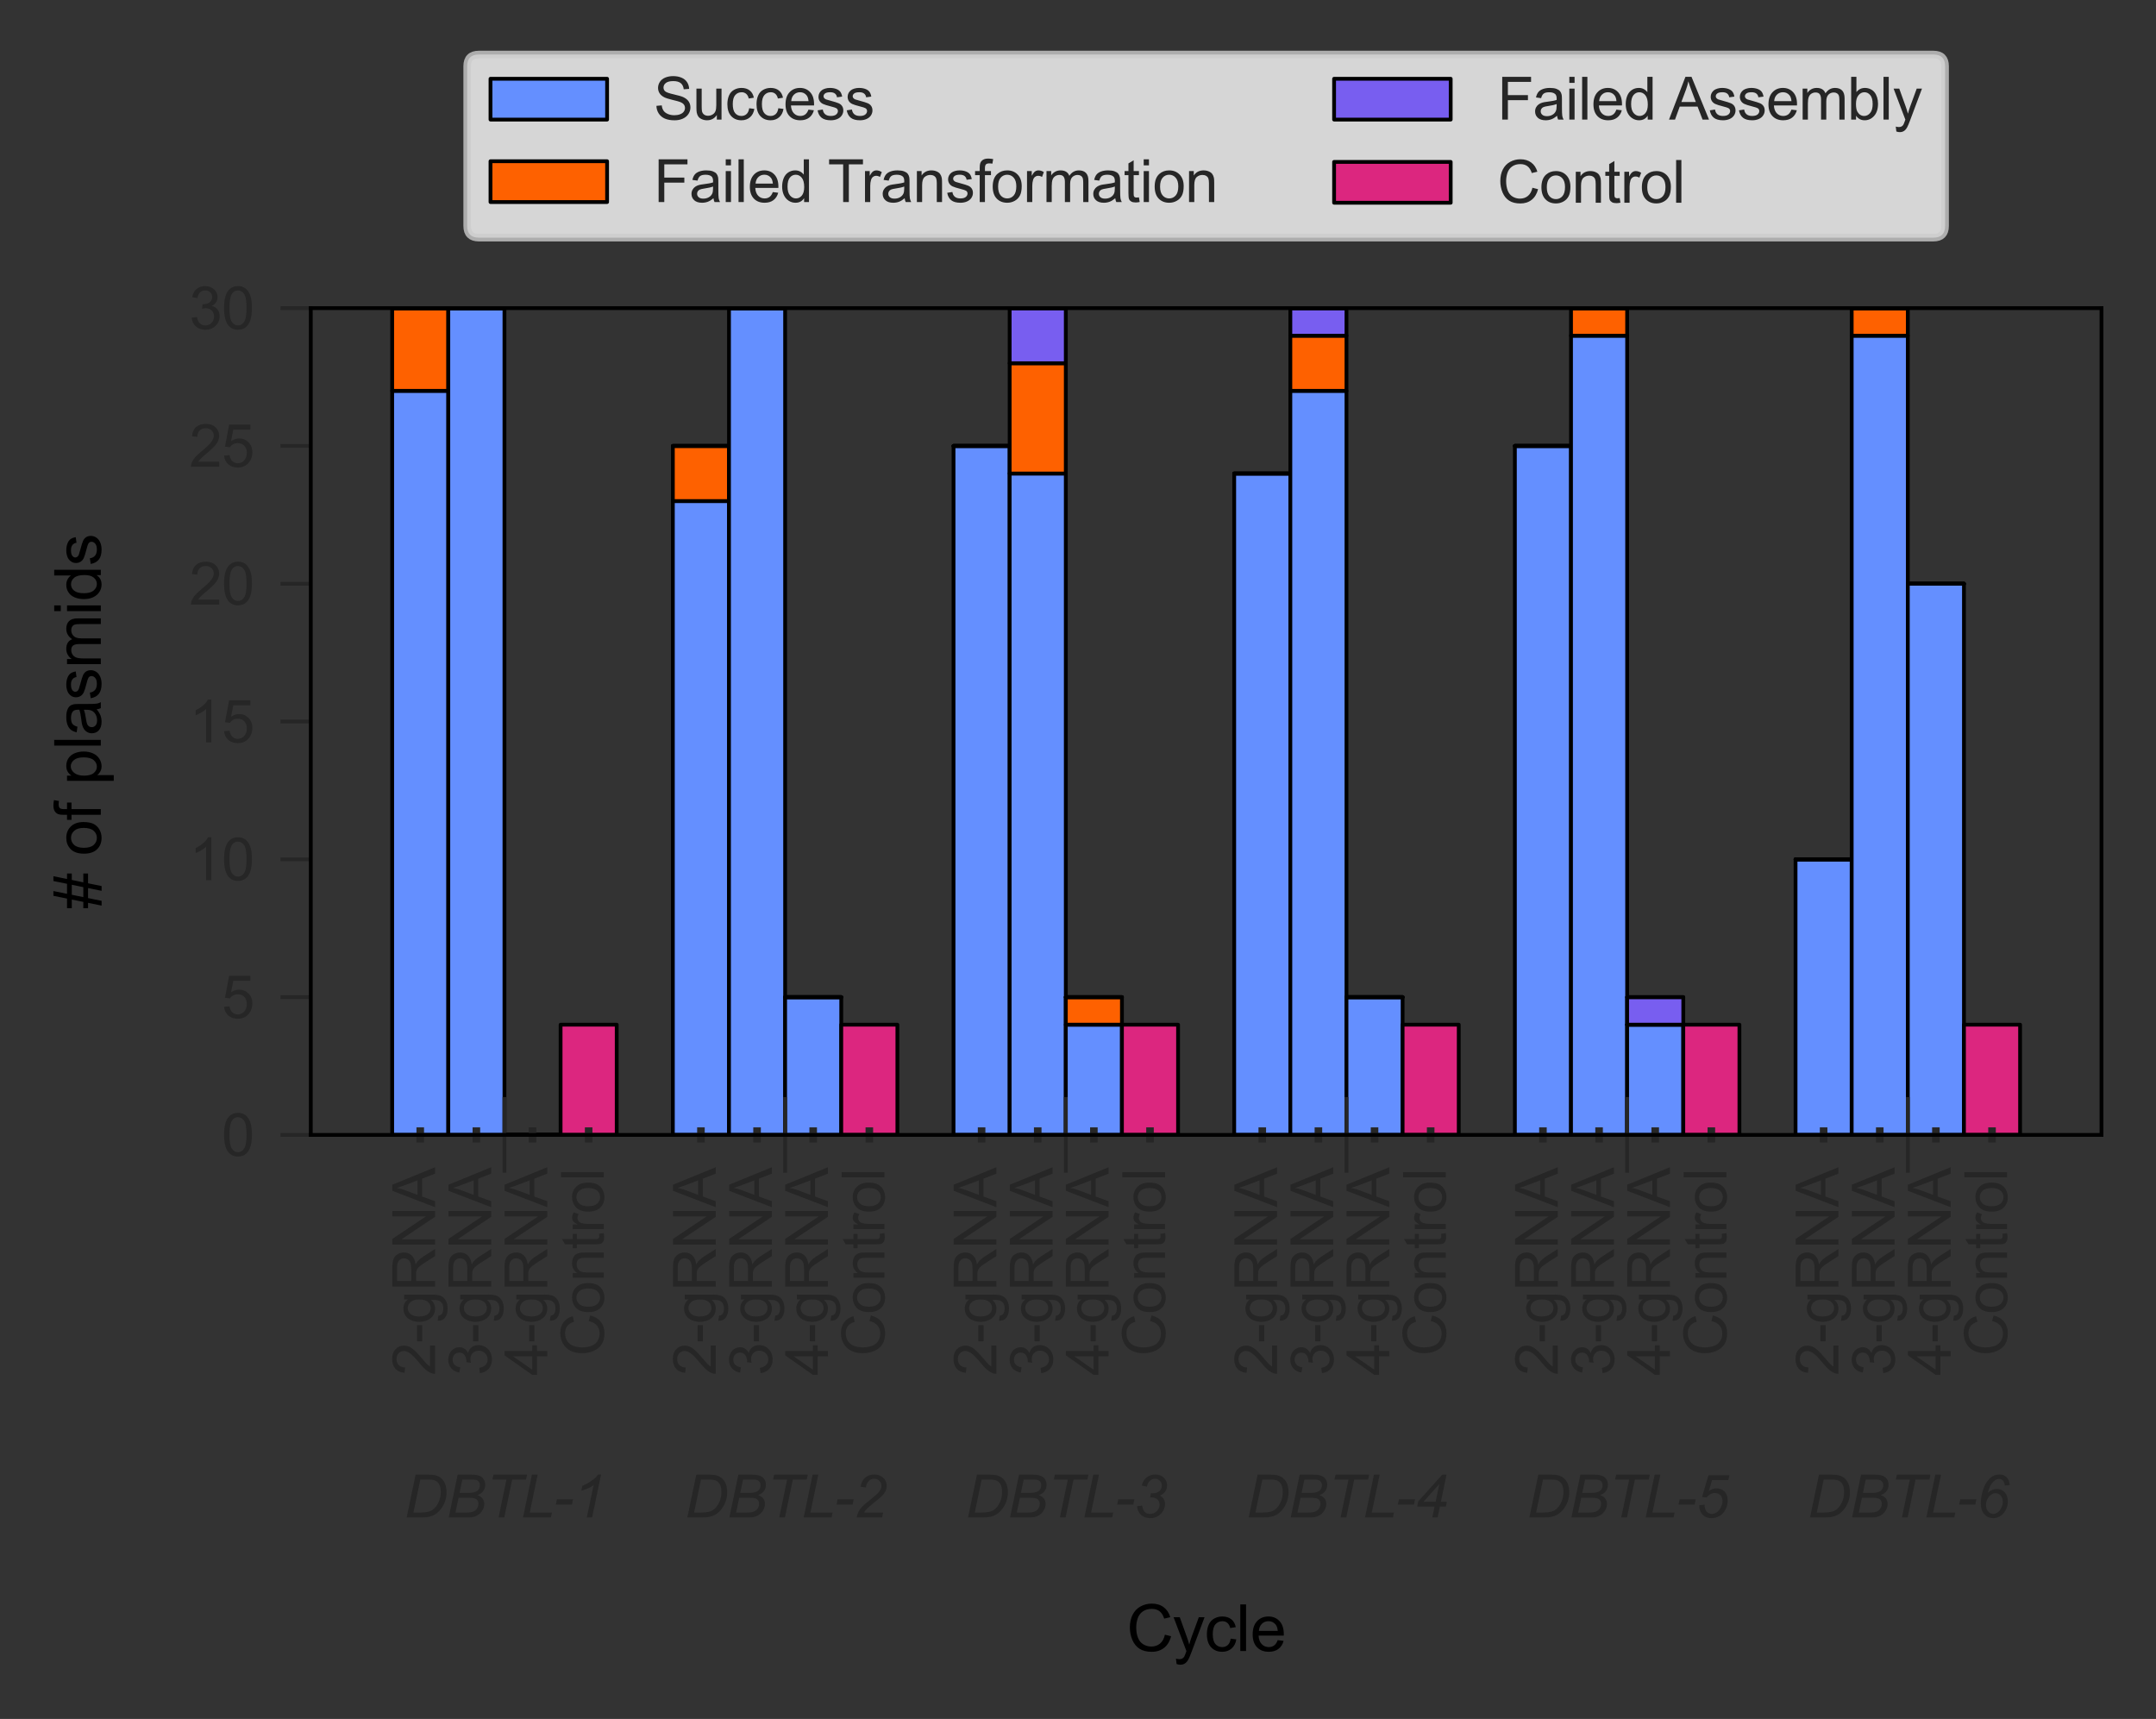 <?xml version="1.0" encoding="utf-8" standalone="no"?>
<!DOCTYPE svg PUBLIC "-//W3C//DTD SVG 1.1//EN"
  "http://www.w3.org/Graphics/SVG/1.1/DTD/svg11.dtd">
<svg xmlns:xlink="http://www.w3.org/1999/xlink" width="284.764pt" height="227.005pt" viewBox="0 0 284.764 227.005" xmlns="http://www.w3.org/2000/svg" version="1.1">
 <rect x="0" y="0" width="284.764" height="227.005" fill="#333333" stroke="none"/>
 <defs>
  <style type="text/css">*{stroke-linejoin: round; stroke-linecap: butt}</style>
 </defs>
 <g id="figure_1">
  <g id="patch_1">
   <path d="M 0 227.005 
L 284.764 227.005 
L 284.764 0 
L 0 0 
L 0 227.005 
z
" style="fill: none"/>
  </g>
  <g id="axes_1">
   <g id="patch_2">
    <path d="M 41.048 149.88 
L 277.564 149.88 
L 277.564 40.693 
L 41.048 40.693 
L 41.048 149.88 
z
" style="fill: none"/>
   </g>
   <g id="patch_3">
    <path d="M 51.799 149.88 
L 59.213 149.88 
L 59.213 51.612 
L 51.799 51.612 
z
" clip-path="url(#p386474b009)" style="fill: #648fff; stroke: #000000; stroke-width: 0.5; stroke-linejoin: miter"/>
   </g>
   <g id="patch_4">
    <path d="M 88.87 149.88 
L 96.285 149.88 
L 96.285 66.17 
L 88.87 66.17 
z
" clip-path="url(#p386474b009)" style="fill: #648fff; stroke: #000000; stroke-width: 0.5; stroke-linejoin: miter"/>
   </g>
   <g id="patch_5">
    <path d="M 125.942 149.88 
L 133.356 149.88 
L 133.356 58.891 
L 125.942 58.891 
z
" clip-path="url(#p386474b009)" style="fill: #648fff; stroke: #000000; stroke-width: 0.5; stroke-linejoin: miter"/>
   </g>
   <g id="patch_6">
    <path d="M 163.013 149.88 
L 170.428 149.88 
L 170.428 62.531 
L 163.013 62.531 
z
" clip-path="url(#p386474b009)" style="fill: #648fff; stroke: #000000; stroke-width: 0.5; stroke-linejoin: miter"/>
   </g>
   <g id="patch_7">
    <path d="M 200.085 149.88 
L 207.499 149.88 
L 207.499 58.891 
L 200.085 58.891 
z
" clip-path="url(#p386474b009)" style="fill: #648fff; stroke: #000000; stroke-width: 0.5; stroke-linejoin: miter"/>
   </g>
   <g id="patch_8">
    <path d="M 237.156 149.88 
L 244.571 149.88 
L 244.571 113.485 
L 237.156 113.485 
z
" clip-path="url(#p386474b009)" style="fill: #648fff; stroke: #000000; stroke-width: 0.5; stroke-linejoin: miter"/>
   </g>
   <g id="patch_9">
    <path d="M 51.799 51.612 
L 59.213 51.612 
L 59.213 40.693 
L 51.799 40.693 
z
" clip-path="url(#p386474b009)" style="fill: #fe6100; stroke: #000000; stroke-width: 0.5; stroke-linejoin: miter"/>
   </g>
   <g id="patch_10">
    <path d="M 88.87 66.17 
L 96.285 66.17 
L 96.285 58.891 
L 88.87 58.891 
z
" clip-path="url(#p386474b009)" style="fill: #fe6100; stroke: #000000; stroke-width: 0.5; stroke-linejoin: miter"/>
   </g>
   <g id="patch_11">
    <path d="M 125.942 58.891 
L 133.356 58.891 
L 133.356 58.891 
L 125.942 58.891 
z
" clip-path="url(#p386474b009)" style="fill: #fe6100; stroke: #000000; stroke-width: 0.5; stroke-linejoin: miter"/>
   </g>
   <g id="patch_12">
    <path d="M 163.013 62.531 
L 170.428 62.531 
L 170.428 62.531 
L 163.013 62.531 
z
" clip-path="url(#p386474b009)" style="fill: #fe6100; stroke: #000000; stroke-width: 0.5; stroke-linejoin: miter"/>
   </g>
   <g id="patch_13">
    <path d="M 200.085 58.891 
L 207.499 58.891 
L 207.499 58.891 
L 200.085 58.891 
z
" clip-path="url(#p386474b009)" style="fill: #fe6100; stroke: #000000; stroke-width: 0.5; stroke-linejoin: miter"/>
   </g>
   <g id="patch_14">
    <path d="M 237.156 113.485 
L 244.571 113.485 
L 244.571 113.485 
L 237.156 113.485 
z
" clip-path="url(#p386474b009)" style="fill: #fe6100; stroke: #000000; stroke-width: 0.5; stroke-linejoin: miter"/>
   </g>
   <g id="patch_15">
    <path d="M 51.799 40.693 
L 59.213 40.693 
L 59.213 40.693 
L 51.799 40.693 
z
" clip-path="url(#p386474b009)" style="fill: #785ef0; stroke: #000000; stroke-width: 0.5; stroke-linejoin: miter"/>
   </g>
   <g id="patch_16">
    <path d="M 88.87 58.891 
L 96.285 58.891 
L 96.285 58.891 
L 88.87 58.891 
z
" clip-path="url(#p386474b009)" style="fill: #785ef0; stroke: #000000; stroke-width: 0.5; stroke-linejoin: miter"/>
   </g>
   <g id="patch_17">
    <path d="M 125.942 58.891 
L 133.356 58.891 
L 133.356 58.891 
L 125.942 58.891 
z
" clip-path="url(#p386474b009)" style="fill: #785ef0; stroke: #000000; stroke-width: 0.5; stroke-linejoin: miter"/>
   </g>
   <g id="patch_18">
    <path d="M 163.013 62.531 
L 170.428 62.531 
L 170.428 62.531 
L 163.013 62.531 
z
" clip-path="url(#p386474b009)" style="fill: #785ef0; stroke: #000000; stroke-width: 0.5; stroke-linejoin: miter"/>
   </g>
   <g id="patch_19">
    <path d="M 200.085 58.891 
L 207.499 58.891 
L 207.499 58.891 
L 200.085 58.891 
z
" clip-path="url(#p386474b009)" style="fill: #785ef0; stroke: #000000; stroke-width: 0.5; stroke-linejoin: miter"/>
   </g>
   <g id="patch_20">
    <path d="M 237.156 113.485 
L 244.571 113.485 
L 244.571 113.485 
L 237.156 113.485 
z
" clip-path="url(#p386474b009)" style="fill: #785ef0; stroke: #000000; stroke-width: 0.5; stroke-linejoin: miter"/>
   </g>
   <g id="patch_21">
    <path d="M 51.799 40.693 
L 59.213 40.693 
L 59.213 40.693 
L 51.799 40.693 
z
" clip-path="url(#p386474b009)" style="fill: #dc267f; stroke: #000000; stroke-width: 0.5; stroke-linejoin: miter"/>
   </g>
   <g id="patch_22">
    <path d="M 88.87 58.891 
L 96.285 58.891 
L 96.285 58.891 
L 88.87 58.891 
z
" clip-path="url(#p386474b009)" style="fill: #dc267f; stroke: #000000; stroke-width: 0.5; stroke-linejoin: miter"/>
   </g>
   <g id="patch_23">
    <path d="M 125.942 58.891 
L 133.356 58.891 
L 133.356 58.891 
L 125.942 58.891 
z
" clip-path="url(#p386474b009)" style="fill: #dc267f; stroke: #000000; stroke-width: 0.5; stroke-linejoin: miter"/>
   </g>
   <g id="patch_24">
    <path d="M 163.013 62.531 
L 170.428 62.531 
L 170.428 62.531 
L 163.013 62.531 
z
" clip-path="url(#p386474b009)" style="fill: #dc267f; stroke: #000000; stroke-width: 0.5; stroke-linejoin: miter"/>
   </g>
   <g id="patch_25">
    <path d="M 200.085 58.891 
L 207.499 58.891 
L 207.499 58.891 
L 200.085 58.891 
z
" clip-path="url(#p386474b009)" style="fill: #dc267f; stroke: #000000; stroke-width: 0.5; stroke-linejoin: miter"/>
   </g>
   <g id="patch_26">
    <path d="M 237.156 113.485 
L 244.571 113.485 
L 244.571 113.485 
L 237.156 113.485 
z
" clip-path="url(#p386474b009)" style="fill: #dc267f; stroke: #000000; stroke-width: 0.5; stroke-linejoin: miter"/>
   </g>
   <g id="patch_27">
    <path d="M 59.213 149.88 
L 66.628 149.88 
L 66.628 40.693 
L 59.213 40.693 
z
" clip-path="url(#p386474b009)" style="fill: #648fff; stroke: #000000; stroke-width: 0.5; stroke-linejoin: miter"/>
   </g>
   <g id="patch_28">
    <path d="M 96.285 149.88 
L 103.699 149.88 
L 103.699 40.693 
L 96.285 40.693 
z
" clip-path="url(#p386474b009)" style="fill: #648fff; stroke: #000000; stroke-width: 0.5; stroke-linejoin: miter"/>
   </g>
   <g id="patch_29">
    <path d="M 133.356 149.88 
L 140.771 149.88 
L 140.771 62.531 
L 133.356 62.531 
z
" clip-path="url(#p386474b009)" style="fill: #648fff; stroke: #000000; stroke-width: 0.5; stroke-linejoin: miter"/>
   </g>
   <g id="patch_30">
    <path d="M 170.428 149.88 
L 177.842 149.88 
L 177.842 51.612 
L 170.428 51.612 
z
" clip-path="url(#p386474b009)" style="fill: #648fff; stroke: #000000; stroke-width: 0.5; stroke-linejoin: miter"/>
   </g>
   <g id="patch_31">
    <path d="M 207.499 149.88 
L 214.913 149.88 
L 214.913 44.333 
L 207.499 44.333 
z
" clip-path="url(#p386474b009)" style="fill: #648fff; stroke: #000000; stroke-width: 0.5; stroke-linejoin: miter"/>
   </g>
   <g id="patch_32">
    <path d="M 244.571 149.88 
L 251.985 149.88 
L 251.985 44.333 
L 244.571 44.333 
z
" clip-path="url(#p386474b009)" style="fill: #648fff; stroke: #000000; stroke-width: 0.5; stroke-linejoin: miter"/>
   </g>
   <g id="patch_33">
    <path d="M 59.213 40.693 
L 66.628 40.693 
L 66.628 40.693 
L 59.213 40.693 
z
" clip-path="url(#p386474b009)" style="fill: #fe6100; stroke: #000000; stroke-width: 0.5; stroke-linejoin: miter"/>
   </g>
   <g id="patch_34">
    <path d="M 96.285 40.693 
L 103.699 40.693 
L 103.699 40.693 
L 96.285 40.693 
z
" clip-path="url(#p386474b009)" style="fill: #fe6100; stroke: #000000; stroke-width: 0.5; stroke-linejoin: miter"/>
   </g>
   <g id="patch_35">
    <path d="M 133.356 62.531 
L 140.771 62.531 
L 140.771 47.972 
L 133.356 47.972 
z
" clip-path="url(#p386474b009)" style="fill: #fe6100; stroke: #000000; stroke-width: 0.5; stroke-linejoin: miter"/>
   </g>
   <g id="patch_36">
    <path d="M 170.428 51.612 
L 177.842 51.612 
L 177.842 44.333 
L 170.428 44.333 
z
" clip-path="url(#p386474b009)" style="fill: #fe6100; stroke: #000000; stroke-width: 0.5; stroke-linejoin: miter"/>
   </g>
   <g id="patch_37">
    <path d="M 207.499 44.333 
L 214.913 44.333 
L 214.913 40.693 
L 207.499 40.693 
z
" clip-path="url(#p386474b009)" style="fill: #fe6100; stroke: #000000; stroke-width: 0.5; stroke-linejoin: miter"/>
   </g>
   <g id="patch_38">
    <path d="M 244.571 44.333 
L 251.985 44.333 
L 251.985 40.693 
L 244.571 40.693 
z
" clip-path="url(#p386474b009)" style="fill: #fe6100; stroke: #000000; stroke-width: 0.5; stroke-linejoin: miter"/>
   </g>
   <g id="patch_39">
    <path d="M 59.213 40.693 
L 66.628 40.693 
L 66.628 40.693 
L 59.213 40.693 
z
" clip-path="url(#p386474b009)" style="fill: #785ef0; stroke: #000000; stroke-width: 0.5; stroke-linejoin: miter"/>
   </g>
   <g id="patch_40">
    <path d="M 96.285 40.693 
L 103.699 40.693 
L 103.699 40.693 
L 96.285 40.693 
z
" clip-path="url(#p386474b009)" style="fill: #785ef0; stroke: #000000; stroke-width: 0.5; stroke-linejoin: miter"/>
   </g>
   <g id="patch_41">
    <path d="M 133.356 47.972 
L 140.771 47.972 
L 140.771 40.693 
L 133.356 40.693 
z
" clip-path="url(#p386474b009)" style="fill: #785ef0; stroke: #000000; stroke-width: 0.5; stroke-linejoin: miter"/>
   </g>
   <g id="patch_42">
    <path d="M 170.428 44.333 
L 177.842 44.333 
L 177.842 40.693 
L 170.428 40.693 
z
" clip-path="url(#p386474b009)" style="fill: #785ef0; stroke: #000000; stroke-width: 0.5; stroke-linejoin: miter"/>
   </g>
   <g id="patch_43">
    <path d="M 207.499 40.693 
L 214.913 40.693 
L 214.913 40.693 
L 207.499 40.693 
z
" clip-path="url(#p386474b009)" style="fill: #785ef0; stroke: #000000; stroke-width: 0.5; stroke-linejoin: miter"/>
   </g>
   <g id="patch_44">
    <path d="M 244.571 40.693 
L 251.985 40.693 
L 251.985 40.693 
L 244.571 40.693 
z
" clip-path="url(#p386474b009)" style="fill: #785ef0; stroke: #000000; stroke-width: 0.5; stroke-linejoin: miter"/>
   </g>
   <g id="patch_45">
    <path d="M 59.213 40.693 
L 66.628 40.693 
L 66.628 40.693 
L 59.213 40.693 
z
" clip-path="url(#p386474b009)" style="fill: #dc267f; stroke: #000000; stroke-width: 0.5; stroke-linejoin: miter"/>
   </g>
   <g id="patch_46">
    <path d="M 96.285 40.693 
L 103.699 40.693 
L 103.699 40.693 
L 96.285 40.693 
z
" clip-path="url(#p386474b009)" style="fill: #dc267f; stroke: #000000; stroke-width: 0.5; stroke-linejoin: miter"/>
   </g>
   <g id="patch_47">
    <path d="M 133.356 40.693 
L 140.771 40.693 
L 140.771 40.693 
L 133.356 40.693 
z
" clip-path="url(#p386474b009)" style="fill: #dc267f; stroke: #000000; stroke-width: 0.5; stroke-linejoin: miter"/>
   </g>
   <g id="patch_48">
    <path d="M 170.428 40.693 
L 177.842 40.693 
L 177.842 40.693 
L 170.428 40.693 
z
" clip-path="url(#p386474b009)" style="fill: #dc267f; stroke: #000000; stroke-width: 0.5; stroke-linejoin: miter"/>
   </g>
   <g id="patch_49">
    <path d="M 207.499 40.693 
L 214.913 40.693 
L 214.913 40.693 
L 207.499 40.693 
z
" clip-path="url(#p386474b009)" style="fill: #dc267f; stroke: #000000; stroke-width: 0.5; stroke-linejoin: miter"/>
   </g>
   <g id="patch_50">
    <path d="M 244.571 40.693 
L 251.985 40.693 
L 251.985 40.693 
L 244.571 40.693 
z
" clip-path="url(#p386474b009)" style="fill: #dc267f; stroke: #000000; stroke-width: 0.5; stroke-linejoin: miter"/>
   </g>
   <g id="patch_51">
    <path d="M 66.628 149.88 
L 74.042 149.88 
L 74.042 149.88 
L 66.628 149.88 
z
" clip-path="url(#p386474b009)" style="fill: #648fff; stroke: #000000; stroke-width: 0.5; stroke-linejoin: miter"/>
   </g>
   <g id="patch_52">
    <path d="M 103.699 149.88 
L 111.113 149.88 
L 111.113 131.683 
L 103.699 131.683 
z
" clip-path="url(#p386474b009)" style="fill: #648fff; stroke: #000000; stroke-width: 0.5; stroke-linejoin: miter"/>
   </g>
   <g id="patch_53">
    <path d="M 140.771 149.88 
L 148.185 149.88 
L 148.185 135.322 
L 140.771 135.322 
z
" clip-path="url(#p386474b009)" style="fill: #648fff; stroke: #000000; stroke-width: 0.5; stroke-linejoin: miter"/>
   </g>
   <g id="patch_54">
    <path d="M 177.842 149.88 
L 185.256 149.88 
L 185.256 131.683 
L 177.842 131.683 
z
" clip-path="url(#p386474b009)" style="fill: #648fff; stroke: #000000; stroke-width: 0.5; stroke-linejoin: miter"/>
   </g>
   <g id="patch_55">
    <path d="M 214.913 149.88 
L 222.328 149.88 
L 222.328 135.322 
L 214.913 135.322 
z
" clip-path="url(#p386474b009)" style="fill: #648fff; stroke: #000000; stroke-width: 0.5; stroke-linejoin: miter"/>
   </g>
   <g id="patch_56">
    <path d="M 251.985 149.88 
L 259.399 149.88 
L 259.399 77.089 
L 251.985 77.089 
z
" clip-path="url(#p386474b009)" style="fill: #648fff; stroke: #000000; stroke-width: 0.5; stroke-linejoin: miter"/>
   </g>
   <g id="patch_57">
    <path d="M 66.628 149.88 
L 74.042 149.88 
L 74.042 149.88 
L 66.628 149.88 
z
" clip-path="url(#p386474b009)" style="fill: #fe6100; stroke: #000000; stroke-width: 0.5; stroke-linejoin: miter"/>
   </g>
   <g id="patch_58">
    <path d="M 103.699 131.683 
L 111.113 131.683 
L 111.113 131.683 
L 103.699 131.683 
z
" clip-path="url(#p386474b009)" style="fill: #fe6100; stroke: #000000; stroke-width: 0.5; stroke-linejoin: miter"/>
   </g>
   <g id="patch_59">
    <path d="M 140.771 135.322 
L 148.185 135.322 
L 148.185 131.683 
L 140.771 131.683 
z
" clip-path="url(#p386474b009)" style="fill: #fe6100; stroke: #000000; stroke-width: 0.5; stroke-linejoin: miter"/>
   </g>
   <g id="patch_60">
    <path d="M 177.842 131.683 
L 185.256 131.683 
L 185.256 131.683 
L 177.842 131.683 
z
" clip-path="url(#p386474b009)" style="fill: #fe6100; stroke: #000000; stroke-width: 0.5; stroke-linejoin: miter"/>
   </g>
   <g id="patch_61">
    <path d="M 214.913 135.322 
L 222.328 135.322 
L 222.328 135.322 
L 214.913 135.322 
z
" clip-path="url(#p386474b009)" style="fill: #fe6100; stroke: #000000; stroke-width: 0.5; stroke-linejoin: miter"/>
   </g>
   <g id="patch_62">
    <path d="M 251.985 77.089 
L 259.399 77.089 
L 259.399 77.089 
L 251.985 77.089 
z
" clip-path="url(#p386474b009)" style="fill: #fe6100; stroke: #000000; stroke-width: 0.5; stroke-linejoin: miter"/>
   </g>
   <g id="patch_63">
    <path d="M 66.628 149.88 
L 74.042 149.88 
L 74.042 149.88 
L 66.628 149.88 
z
" clip-path="url(#p386474b009)" style="fill: #785ef0; stroke: #000000; stroke-width: 0.5; stroke-linejoin: miter"/>
   </g>
   <g id="patch_64">
    <path d="M 103.699 131.683 
L 111.113 131.683 
L 111.113 131.683 
L 103.699 131.683 
z
" clip-path="url(#p386474b009)" style="fill: #785ef0; stroke: #000000; stroke-width: 0.5; stroke-linejoin: miter"/>
   </g>
   <g id="patch_65">
    <path d="M 140.771 131.683 
L 148.185 131.683 
L 148.185 131.683 
L 140.771 131.683 
z
" clip-path="url(#p386474b009)" style="fill: #785ef0; stroke: #000000; stroke-width: 0.5; stroke-linejoin: miter"/>
   </g>
   <g id="patch_66">
    <path d="M 177.842 131.683 
L 185.256 131.683 
L 185.256 131.683 
L 177.842 131.683 
z
" clip-path="url(#p386474b009)" style="fill: #785ef0; stroke: #000000; stroke-width: 0.5; stroke-linejoin: miter"/>
   </g>
   <g id="patch_67">
    <path d="M 214.913 135.322 
L 222.328 135.322 
L 222.328 131.683 
L 214.913 131.683 
z
" clip-path="url(#p386474b009)" style="fill: #785ef0; stroke: #000000; stroke-width: 0.5; stroke-linejoin: miter"/>
   </g>
   <g id="patch_68">
    <path d="M 251.985 77.089 
L 259.399 77.089 
L 259.399 77.089 
L 251.985 77.089 
z
" clip-path="url(#p386474b009)" style="fill: #785ef0; stroke: #000000; stroke-width: 0.5; stroke-linejoin: miter"/>
   </g>
   <g id="patch_69">
    <path d="M 66.628 149.88 
L 74.042 149.88 
L 74.042 149.88 
L 66.628 149.88 
z
" clip-path="url(#p386474b009)" style="fill: #dc267f; stroke: #000000; stroke-width: 0.5; stroke-linejoin: miter"/>
   </g>
   <g id="patch_70">
    <path d="M 103.699 131.683 
L 111.113 131.683 
L 111.113 131.683 
L 103.699 131.683 
z
" clip-path="url(#p386474b009)" style="fill: #dc267f; stroke: #000000; stroke-width: 0.5; stroke-linejoin: miter"/>
   </g>
   <g id="patch_71">
    <path d="M 140.771 131.683 
L 148.185 131.683 
L 148.185 131.683 
L 140.771 131.683 
z
" clip-path="url(#p386474b009)" style="fill: #dc267f; stroke: #000000; stroke-width: 0.5; stroke-linejoin: miter"/>
   </g>
   <g id="patch_72">
    <path d="M 177.842 131.683 
L 185.256 131.683 
L 185.256 131.683 
L 177.842 131.683 
z
" clip-path="url(#p386474b009)" style="fill: #dc267f; stroke: #000000; stroke-width: 0.5; stroke-linejoin: miter"/>
   </g>
   <g id="patch_73">
    <path d="M 214.913 131.683 
L 222.328 131.683 
L 222.328 131.683 
L 214.913 131.683 
z
" clip-path="url(#p386474b009)" style="fill: #dc267f; stroke: #000000; stroke-width: 0.5; stroke-linejoin: miter"/>
   </g>
   <g id="patch_74">
    <path d="M 251.985 77.089 
L 259.399 77.089 
L 259.399 77.089 
L 251.985 77.089 
z
" clip-path="url(#p386474b009)" style="fill: #dc267f; stroke: #000000; stroke-width: 0.5; stroke-linejoin: miter"/>
   </g>
   <g id="patch_75">
    <path d="M 74.042 149.88 
L 81.456 149.88 
L 81.456 149.88 
L 74.042 149.88 
z
" clip-path="url(#p386474b009)" style="fill: #648fff; stroke: #000000; stroke-width: 0.5; stroke-linejoin: miter"/>
   </g>
   <g id="patch_76">
    <path d="M 111.113 149.88 
L 118.528 149.88 
L 118.528 149.88 
L 111.113 149.88 
z
" clip-path="url(#p386474b009)" style="fill: #648fff; stroke: #000000; stroke-width: 0.5; stroke-linejoin: miter"/>
   </g>
   <g id="patch_77">
    <path d="M 148.185 149.88 
L 155.599 149.88 
L 155.599 149.88 
L 148.185 149.88 
z
" clip-path="url(#p386474b009)" style="fill: #648fff; stroke: #000000; stroke-width: 0.5; stroke-linejoin: miter"/>
   </g>
   <g id="patch_78">
    <path d="M 185.256 149.88 
L 192.671 149.88 
L 192.671 149.88 
L 185.256 149.88 
z
" clip-path="url(#p386474b009)" style="fill: #648fff; stroke: #000000; stroke-width: 0.5; stroke-linejoin: miter"/>
   </g>
   <g id="patch_79">
    <path d="M 222.328 149.88 
L 229.742 149.88 
L 229.742 149.88 
L 222.328 149.88 
z
" clip-path="url(#p386474b009)" style="fill: #648fff; stroke: #000000; stroke-width: 0.5; stroke-linejoin: miter"/>
   </g>
   <g id="patch_80">
    <path d="M 259.399 149.88 
L 266.814 149.88 
L 266.814 149.88 
L 259.399 149.88 
z
" clip-path="url(#p386474b009)" style="fill: #648fff; stroke: #000000; stroke-width: 0.5; stroke-linejoin: miter"/>
   </g>
   <g id="patch_81">
    <path d="M 74.042 149.88 
L 81.456 149.88 
L 81.456 149.88 
L 74.042 149.88 
z
" clip-path="url(#p386474b009)" style="fill: #fe6100; stroke: #000000; stroke-width: 0.5; stroke-linejoin: miter"/>
   </g>
   <g id="patch_82">
    <path d="M 111.113 149.88 
L 118.528 149.88 
L 118.528 149.88 
L 111.113 149.88 
z
" clip-path="url(#p386474b009)" style="fill: #fe6100; stroke: #000000; stroke-width: 0.5; stroke-linejoin: miter"/>
   </g>
   <g id="patch_83">
    <path d="M 148.185 149.88 
L 155.599 149.88 
L 155.599 149.88 
L 148.185 149.88 
z
" clip-path="url(#p386474b009)" style="fill: #fe6100; stroke: #000000; stroke-width: 0.5; stroke-linejoin: miter"/>
   </g>
   <g id="patch_84">
    <path d="M 185.256 149.88 
L 192.671 149.88 
L 192.671 149.88 
L 185.256 149.88 
z
" clip-path="url(#p386474b009)" style="fill: #fe6100; stroke: #000000; stroke-width: 0.5; stroke-linejoin: miter"/>
   </g>
   <g id="patch_85">
    <path d="M 222.328 149.88 
L 229.742 149.88 
L 229.742 149.88 
L 222.328 149.88 
z
" clip-path="url(#p386474b009)" style="fill: #fe6100; stroke: #000000; stroke-width: 0.5; stroke-linejoin: miter"/>
   </g>
   <g id="patch_86">
    <path d="M 259.399 149.88 
L 266.814 149.88 
L 266.814 149.88 
L 259.399 149.88 
z
" clip-path="url(#p386474b009)" style="fill: #fe6100; stroke: #000000; stroke-width: 0.5; stroke-linejoin: miter"/>
   </g>
   <g id="patch_87">
    <path d="M 74.042 149.88 
L 81.456 149.88 
L 81.456 149.88 
L 74.042 149.88 
z
" clip-path="url(#p386474b009)" style="fill: #785ef0; stroke: #000000; stroke-width: 0.5; stroke-linejoin: miter"/>
   </g>
   <g id="patch_88">
    <path d="M 111.113 149.88 
L 118.528 149.88 
L 118.528 149.88 
L 111.113 149.88 
z
" clip-path="url(#p386474b009)" style="fill: #785ef0; stroke: #000000; stroke-width: 0.5; stroke-linejoin: miter"/>
   </g>
   <g id="patch_89">
    <path d="M 148.185 149.88 
L 155.599 149.88 
L 155.599 149.88 
L 148.185 149.88 
z
" clip-path="url(#p386474b009)" style="fill: #785ef0; stroke: #000000; stroke-width: 0.5; stroke-linejoin: miter"/>
   </g>
   <g id="patch_90">
    <path d="M 185.256 149.88 
L 192.671 149.88 
L 192.671 149.88 
L 185.256 149.88 
z
" clip-path="url(#p386474b009)" style="fill: #785ef0; stroke: #000000; stroke-width: 0.5; stroke-linejoin: miter"/>
   </g>
   <g id="patch_91">
    <path d="M 222.328 149.88 
L 229.742 149.88 
L 229.742 149.88 
L 222.328 149.88 
z
" clip-path="url(#p386474b009)" style="fill: #785ef0; stroke: #000000; stroke-width: 0.5; stroke-linejoin: miter"/>
   </g>
   <g id="patch_92">
    <path d="M 259.399 149.88 
L 266.814 149.88 
L 266.814 149.88 
L 259.399 149.88 
z
" clip-path="url(#p386474b009)" style="fill: #785ef0; stroke: #000000; stroke-width: 0.5; stroke-linejoin: miter"/>
   </g>
   <g id="patch_93">
    <path d="M 74.042 149.88 
L 81.456 149.88 
L 81.456 135.322 
L 74.042 135.322 
z
" clip-path="url(#p386474b009)" style="fill: #dc267f; stroke: #000000; stroke-width: 0.5; stroke-linejoin: miter"/>
   </g>
   <g id="patch_94">
    <path d="M 111.113 149.88 
L 118.528 149.88 
L 118.528 135.322 
L 111.113 135.322 
z
" clip-path="url(#p386474b009)" style="fill: #dc267f; stroke: #000000; stroke-width: 0.5; stroke-linejoin: miter"/>
   </g>
   <g id="patch_95">
    <path d="M 148.185 149.88 
L 155.599 149.88 
L 155.599 135.322 
L 148.185 135.322 
z
" clip-path="url(#p386474b009)" style="fill: #dc267f; stroke: #000000; stroke-width: 0.5; stroke-linejoin: miter"/>
   </g>
   <g id="patch_96">
    <path d="M 185.256 149.88 
L 192.671 149.88 
L 192.671 135.322 
L 185.256 135.322 
z
" clip-path="url(#p386474b009)" style="fill: #dc267f; stroke: #000000; stroke-width: 0.5; stroke-linejoin: miter"/>
   </g>
   <g id="patch_97">
    <path d="M 222.328 149.88 
L 229.742 149.88 
L 229.742 135.322 
L 222.328 135.322 
z
" clip-path="url(#p386474b009)" style="fill: #dc267f; stroke: #000000; stroke-width: 0.5; stroke-linejoin: miter"/>
   </g>
   <g id="patch_98">
    <path d="M 259.399 149.88 
L 266.814 149.88 
L 266.814 135.322 
L 259.399 135.322 
z
" clip-path="url(#p386474b009)" style="fill: #dc267f; stroke: #000000; stroke-width: 0.5; stroke-linejoin: miter"/>
   </g>
   <g id="matplotlib.axis_1">
    <g id="xtick_1">
     <g id="line2d_1">
      <defs>
       <path id="m7e5102bed5" d="M 0 5 
L 0 -5 
" style="stroke: #262626; stroke-width: 0.5"/>
      </defs>
      <g>
       <use xlink:href="#m7e5102bed5" x="66.628" y="149.88" style="fill: #262626; stroke: #262626; stroke-width: 0.5"/>
      </g>
     </g>
     <g id="text_1">
      <!-- DBTL-1 -->
      <g style="fill: #262626" transform="translate(53.364 200.392) scale(0.077 -0.077)">
       <defs>
        <path id="Arial-ItalicMT-44" d="M 284 0 
L 1241 4581 
L 2622 4581 
Q 3119 4581 3381 4509 
Q 3756 4413 4022 4164 
Q 4288 3916 4422 3544 
Q 4556 3172 4556 2709 
Q 4556 2156 4389 1701 
Q 4222 1247 3951 901 
Q 3681 556 3386 361 
Q 3091 166 2688 72 
Q 2381 0 1934 0 
L 284 0 
z
M 1006 519 
L 1731 519 
Q 2222 519 2603 609 
Q 2841 666 3009 775 
Q 3231 916 3413 1147 
Q 3650 1453 3792 1845 
Q 3934 2238 3934 2738 
Q 3934 3294 3740 3592 
Q 3547 3891 3247 3988 
Q 3025 4059 2556 4059 
L 1747 4059 
L 1006 519 
z
" transform="scale(0.016)"/>
        <path id="Arial-ItalicMT-42" d="M 278 0 
L 1238 4581 
L 2656 4581 
Q 3044 4581 3231 4550 
Q 3538 4497 3748 4364 
Q 3959 4231 4075 4001 
Q 4191 3772 4191 3494 
Q 4191 3116 3983 2828 
Q 3775 2541 3347 2391 
Q 3719 2269 3903 2023 
Q 4088 1778 4088 1450 
Q 4088 1072 3870 725 
Q 3653 378 3295 189 
Q 2938 0 2497 0 
L 278 0 
z
M 1441 2625 
L 2369 2625 
Q 3034 2625 3326 2837 
Q 3619 3050 3619 3456 
Q 3619 3650 3528 3790 
Q 3438 3931 3286 3995 
Q 3134 4059 2716 4059 
L 1741 4059 
L 1441 2625 
z
M 1000 519 
L 2044 519 
Q 2459 519 2603 547 
Q 2894 597 3075 717 
Q 3256 838 3359 1034 
Q 3463 1231 3463 1447 
Q 3463 1769 3261 1936 
Q 3059 2103 2494 2103 
L 1331 2103 
L 1000 519 
z
" transform="scale(0.016)"/>
        <path id="Arial-ItalicMT-54" d="M 1453 0 
L 2300 4059 
L 797 4059 
L 906 4581 
L 4513 4581 
L 4403 4059 
L 2913 4059 
L 2066 0 
L 1453 0 
z
" transform="scale(0.016)"/>
        <path id="Arial-ItalicMT-4c" d="M 256 0 
L 1213 4581 
L 1825 4581 
L 978 519 
L 3356 519 
L 3247 0 
L 256 0 
z
" transform="scale(0.016)"/>
        <path id="Arial-ItalicMT-2d" d="M 297 1375 
L 416 1941 
L 2141 1941 
L 2025 1375 
L 297 1375 
z
" transform="scale(0.016)"/>
        <path id="Arial-ItalicMT-31" d="M 1541 0 
L 2266 3459 
Q 1797 3091 947 2869 
L 1053 3381 
Q 1475 3550 1886 3822 
Q 2297 4094 2503 4297 
Q 2628 4422 2741 4600 
L 3069 4600 
L 2109 0 
L 1541 0 
z
" transform="scale(0.016)"/>
       </defs>
       <use xlink:href="#Arial-ItalicMT-44"/>
       <use xlink:href="#Arial-ItalicMT-42" x="72.217"/>
       <use xlink:href="#Arial-ItalicMT-54" x="138.916"/>
       <use xlink:href="#Arial-ItalicMT-4c" x="200"/>
       <use xlink:href="#Arial-ItalicMT-2d" x="255.615"/>
       <use xlink:href="#Arial-ItalicMT-31" x="288.916"/>
      </g>
     </g>
    </g>
    <g id="xtick_2">
     <g id="line2d_2">
      <g>
       <use xlink:href="#m7e5102bed5" x="103.699" y="149.88" style="fill: #262626; stroke: #262626; stroke-width: 0.5"/>
      </g>
     </g>
     <g id="text_2">
      <!-- DBTL-2 -->
      <g style="fill: #262626" transform="translate(90.435 200.392) scale(0.077 -0.077)">
       <defs>
        <path id="Arial-ItalicMT-32" d="M 375 0 
Q 463 409 617 686 
Q 772 963 1028 1211 
Q 1284 1459 2016 2044 
Q 2459 2397 2622 2566 
Q 2856 2809 2963 3044 
Q 3034 3203 3034 3391 
Q 3034 3706 2811 3926 
Q 2588 4147 2263 4147 
Q 1941 4147 1700 3923 
Q 1459 3700 1356 3206 
L 803 3288 
Q 884 3897 1276 4248 
Q 1669 4600 2253 4600 
Q 2644 4600 2961 4437 
Q 3278 4275 3437 3981 
Q 3597 3688 3597 3375 
Q 3597 2919 3272 2497 
Q 3072 2234 2097 1463 
Q 1678 1131 1473 918 
Q 1269 706 1166 519 
L 3216 519 
L 3106 0 
L 375 0 
z
" transform="scale(0.016)"/>
       </defs>
       <use xlink:href="#Arial-ItalicMT-44"/>
       <use xlink:href="#Arial-ItalicMT-42" x="72.217"/>
       <use xlink:href="#Arial-ItalicMT-54" x="138.916"/>
       <use xlink:href="#Arial-ItalicMT-4c" x="200"/>
       <use xlink:href="#Arial-ItalicMT-2d" x="255.615"/>
       <use xlink:href="#Arial-ItalicMT-32" x="288.916"/>
      </g>
     </g>
    </g>
    <g id="xtick_3">
     <g id="line2d_3">
      <g>
       <use xlink:href="#m7e5102bed5" x="140.771" y="149.88" style="fill: #262626; stroke: #262626; stroke-width: 0.5"/>
      </g>
     </g>
     <g id="text_3">
      <!-- DBTL-3 -->
      <g style="fill: #262626" transform="translate(127.507 200.392) scale(0.077 -0.077)">
       <defs>
        <path id="Arial-ItalicMT-33" d="M 350 1200 
L 900 1269 
Q 963 788 1177 580 
Q 1391 372 1738 372 
Q 2156 372 2461 672 
Q 2766 972 2766 1359 
Q 2766 1697 2537 1917 
Q 2309 2138 1925 2138 
Q 1881 2138 1744 2125 
L 1841 2597 
Q 1922 2584 1997 2584 
Q 2481 2584 2742 2820 
Q 3003 3056 3003 3400 
Q 3003 3716 2789 3931 
Q 2575 4147 2266 4147 
Q 1963 4147 1720 3926 
Q 1478 3706 1409 3303 
L 853 3416 
Q 991 3981 1381 4290 
Q 1772 4600 2306 4600 
Q 2869 4600 3217 4259 
Q 3566 3919 3566 3422 
Q 3566 3059 3377 2789 
Q 3188 2519 2809 2341 
Q 3078 2181 3211 1956 
Q 3344 1731 3344 1441 
Q 3344 825 2883 373 
Q 2422 -78 1781 -78 
Q 1159 -78 776 270 
Q 394 619 350 1200 
z
" transform="scale(0.016)"/>
       </defs>
       <use xlink:href="#Arial-ItalicMT-44"/>
       <use xlink:href="#Arial-ItalicMT-42" x="72.217"/>
       <use xlink:href="#Arial-ItalicMT-54" x="138.916"/>
       <use xlink:href="#Arial-ItalicMT-4c" x="200"/>
       <use xlink:href="#Arial-ItalicMT-2d" x="255.615"/>
       <use xlink:href="#Arial-ItalicMT-33" x="288.916"/>
      </g>
     </g>
    </g>
    <g id="xtick_4">
     <g id="line2d_4">
      <g>
       <use xlink:href="#m7e5102bed5" x="177.842" y="149.88" style="fill: #262626; stroke: #262626; stroke-width: 0.5"/>
      </g>
     </g>
     <g id="text_4">
      <!-- DBTL-4 -->
      <g style="fill: #262626" transform="translate(164.578 200.392) scale(0.077 -0.077)">
       <defs>
        <path id="Arial-ItalicMT-34" d="M 1913 0 
L 2159 1169 
L 291 1169 
L 409 1728 
L 2975 4581 
L 3438 4581 
L 2828 1669 
L 3472 1669 
L 3369 1169 
L 2725 1169 
L 2478 0 
L 1913 0 
z
M 2263 1669 
L 2663 3581 
L 956 1669 
L 2263 1669 
z
" transform="scale(0.016)"/>
       </defs>
       <use xlink:href="#Arial-ItalicMT-44"/>
       <use xlink:href="#Arial-ItalicMT-42" x="72.217"/>
       <use xlink:href="#Arial-ItalicMT-54" x="138.916"/>
       <use xlink:href="#Arial-ItalicMT-4c" x="200"/>
       <use xlink:href="#Arial-ItalicMT-2d" x="255.615"/>
       <use xlink:href="#Arial-ItalicMT-34" x="288.916"/>
      </g>
     </g>
    </g>
    <g id="xtick_5">
     <g id="line2d_5">
      <g>
       <use xlink:href="#m7e5102bed5" x="214.913" y="149.88" style="fill: #262626; stroke: #262626; stroke-width: 0.5"/>
      </g>
     </g>
     <g id="text_5">
      <!-- DBTL-5 -->
      <g style="fill: #262626" transform="translate(201.65 200.392) scale(0.077 -0.077)">
       <defs>
        <path id="Arial-ItalicMT-35" d="M 447 1309 
L 1022 1366 
Q 1016 1244 1016 1219 
Q 1016 1013 1120 803 
Q 1225 594 1404 483 
Q 1584 372 1784 372 
Q 2047 372 2319 553 
Q 2591 734 2759 1081 
Q 2928 1428 2928 1769 
Q 2928 2153 2701 2384 
Q 2475 2616 2106 2616 
Q 1859 2616 1639 2497 
Q 1419 2378 1228 2141 
L 734 2175 
L 1425 4519 
L 3663 4519 
L 3553 4000 
L 1813 4000 
L 1469 2834 
Q 1663 2975 1867 3045 
Q 2072 3116 2288 3116 
Q 2813 3116 3150 2769 
Q 3488 2422 3488 1819 
Q 3488 1291 3256 845 
Q 3025 400 2620 161 
Q 2216 -78 1747 -78 
Q 1353 -78 1050 100 
Q 747 278 595 590 
Q 444 903 444 1216 
Q 444 1247 447 1309 
z
" transform="scale(0.016)"/>
       </defs>
       <use xlink:href="#Arial-ItalicMT-44"/>
       <use xlink:href="#Arial-ItalicMT-42" x="72.217"/>
       <use xlink:href="#Arial-ItalicMT-54" x="138.916"/>
       <use xlink:href="#Arial-ItalicMT-4c" x="200"/>
       <use xlink:href="#Arial-ItalicMT-2d" x="255.615"/>
       <use xlink:href="#Arial-ItalicMT-35" x="288.916"/>
      </g>
     </g>
    </g>
    <g id="xtick_6">
     <g id="line2d_6">
      <g>
       <use xlink:href="#m7e5102bed5" x="251.985" y="149.88" style="fill: #262626; stroke: #262626; stroke-width: 0.5"/>
      </g>
     </g>
     <g id="text_6">
      <!-- DBTL-6 -->
      <g style="fill: #262626" transform="translate(238.721 200.392) scale(0.077 -0.077)">
       <defs>
        <path id="Arial-ItalicMT-36" d="M 1288 2656 
Q 1525 2853 1761 2951 
Q 1997 3050 2228 3050 
Q 2750 3050 3090 2694 
Q 3431 2338 3431 1734 
Q 3431 956 2925 400 
Q 2488 -78 1863 -78 
Q 1294 -78 914 339 
Q 534 756 534 1528 
Q 534 2219 778 2956 
Q 966 3522 1242 3889 
Q 1519 4256 1830 4428 
Q 2141 4600 2531 4600 
Q 3000 4600 3297 4308 
Q 3594 4016 3634 3472 
L 3109 3422 
Q 3066 3794 2898 3959 
Q 2731 4125 2491 4125 
Q 2238 4125 1981 3928 
Q 1725 3731 1540 3345 
Q 1356 2959 1288 2656 
z
M 1091 1288 
Q 1091 900 1331 636 
Q 1572 372 1875 372 
Q 2088 372 2325 533 
Q 2563 694 2728 1022 
Q 2894 1350 2894 1675 
Q 2894 2094 2664 2345 
Q 2434 2597 2109 2597 
Q 1734 2597 1412 2230 
Q 1091 1863 1091 1288 
z
" transform="scale(0.016)"/>
       </defs>
       <use xlink:href="#Arial-ItalicMT-44"/>
       <use xlink:href="#Arial-ItalicMT-42" x="72.217"/>
       <use xlink:href="#Arial-ItalicMT-54" x="138.916"/>
       <use xlink:href="#Arial-ItalicMT-4c" x="200"/>
       <use xlink:href="#Arial-ItalicMT-2d" x="255.615"/>
       <use xlink:href="#Arial-ItalicMT-36" x="288.916"/>
      </g>
     </g>
    </g>
    <g id="xtick_7">
     <g id="line2d_7">
      <defs>
       <path id="me99dd21933" d="M 0 1 
L 0 -1 
" style="stroke: #262626"/>
      </defs>
      <g>
       <use xlink:href="#me99dd21933" x="55.506" y="149.88" style="fill: #262626; stroke: #262626"/>
      </g>
     </g>
     <g id="text_7">
      <!-- 2-gRNA -->
      <g style="fill: #262626" transform="translate(57.463 181.666) rotate(-90) scale(0.077 -0.077)">
       <defs>
        <path id="ArialMT-32" d="M 3222 541 
L 3222 0 
L 194 0 
Q 188 203 259 391 
Q 375 700 629 1000 
Q 884 1300 1366 1694 
Q 2113 2306 2375 2664 
Q 2638 3022 2638 3341 
Q 2638 3675 2398 3904 
Q 2159 4134 1775 4134 
Q 1369 4134 1125 3890 
Q 881 3647 878 3216 
L 300 3275 
Q 359 3922 746 4261 
Q 1134 4600 1788 4600 
Q 2447 4600 2831 4234 
Q 3216 3869 3216 3328 
Q 3216 3053 3103 2787 
Q 2991 2522 2730 2228 
Q 2469 1934 1863 1422 
Q 1356 997 1212 845 
Q 1069 694 975 541 
L 3222 541 
z
" transform="scale(0.016)"/>
        <path id="ArialMT-2d" d="M 203 1375 
L 203 1941 
L 1931 1941 
L 1931 1375 
L 203 1375 
z
" transform="scale(0.016)"/>
        <path id="ArialMT-67" d="M 319 -275 
L 866 -356 
Q 900 -609 1056 -725 
Q 1266 -881 1628 -881 
Q 2019 -881 2231 -725 
Q 2444 -569 2519 -288 
Q 2563 -116 2559 434 
Q 2191 0 1641 0 
Q 956 0 581 494 
Q 206 988 206 1678 
Q 206 2153 378 2554 
Q 550 2956 876 3175 
Q 1203 3394 1644 3394 
Q 2231 3394 2613 2919 
L 2613 3319 
L 3131 3319 
L 3131 450 
Q 3131 -325 2973 -648 
Q 2816 -972 2473 -1159 
Q 2131 -1347 1631 -1347 
Q 1038 -1347 672 -1080 
Q 306 -813 319 -275 
z
M 784 1719 
Q 784 1066 1043 766 
Q 1303 466 1694 466 
Q 2081 466 2343 764 
Q 2606 1063 2606 1700 
Q 2606 2309 2336 2618 
Q 2066 2928 1684 2928 
Q 1309 2928 1046 2623 
Q 784 2319 784 1719 
z
" transform="scale(0.016)"/>
        <path id="ArialMT-52" d="M 503 0 
L 503 4581 
L 2534 4581 
Q 3147 4581 3465 4457 
Q 3784 4334 3975 4021 
Q 4166 3709 4166 3331 
Q 4166 2844 3850 2509 
Q 3534 2175 2875 2084 
Q 3116 1969 3241 1856 
Q 3506 1613 3744 1247 
L 4541 0 
L 3778 0 
L 3172 953 
Q 2906 1366 2734 1584 
Q 2563 1803 2427 1890 
Q 2291 1978 2150 2013 
Q 2047 2034 1813 2034 
L 1109 2034 
L 1109 0 
L 503 0 
z
M 1109 2559 
L 2413 2559 
Q 2828 2559 3062 2645 
Q 3297 2731 3419 2920 
Q 3541 3109 3541 3331 
Q 3541 3656 3305 3865 
Q 3069 4075 2559 4075 
L 1109 4075 
L 1109 2559 
z
" transform="scale(0.016)"/>
        <path id="ArialMT-4e" d="M 488 0 
L 488 4581 
L 1109 4581 
L 3516 984 
L 3516 4581 
L 4097 4581 
L 4097 0 
L 3475 0 
L 1069 3600 
L 1069 0 
L 488 0 
z
" transform="scale(0.016)"/>
        <path id="ArialMT-41" d="M -9 0 
L 1750 4581 
L 2403 4581 
L 4278 0 
L 3588 0 
L 3053 1388 
L 1138 1388 
L 634 0 
L -9 0 
z
M 1313 1881 
L 2866 1881 
L 2388 3150 
Q 2169 3728 2063 4100 
Q 1975 3659 1816 3225 
L 1313 1881 
z
" transform="scale(0.016)"/>
       </defs>
       <use xlink:href="#ArialMT-32"/>
       <use xlink:href="#ArialMT-2d" x="55.615"/>
       <use xlink:href="#ArialMT-67" x="88.916"/>
       <use xlink:href="#ArialMT-52" x="144.531"/>
       <use xlink:href="#ArialMT-4e" x="216.748"/>
       <use xlink:href="#ArialMT-41" x="288.965"/>
      </g>
     </g>
    </g>
    <g id="xtick_8">
     <g id="line2d_8">
      <g>
       <use xlink:href="#me99dd21933" x="62.92" y="149.88" style="fill: #262626; stroke: #262626"/>
      </g>
     </g>
     <g id="text_8">
      <!-- 3-gRNA -->
      <g style="fill: #262626" transform="translate(64.877 181.666) rotate(-90) scale(0.077 -0.077)">
       <defs>
        <path id="ArialMT-33" d="M 269 1209 
L 831 1284 
Q 928 806 1161 595 
Q 1394 384 1728 384 
Q 2125 384 2398 659 
Q 2672 934 2672 1341 
Q 2672 1728 2419 1979 
Q 2166 2231 1775 2231 
Q 1616 2231 1378 2169 
L 1441 2663 
Q 1497 2656 1531 2656 
Q 1891 2656 2178 2843 
Q 2466 3031 2466 3422 
Q 2466 3731 2256 3934 
Q 2047 4138 1716 4138 
Q 1388 4138 1169 3931 
Q 950 3725 888 3313 
L 325 3413 
Q 428 3978 793 4289 
Q 1159 4600 1703 4600 
Q 2078 4600 2393 4439 
Q 2709 4278 2876 4000 
Q 3044 3722 3044 3409 
Q 3044 3113 2884 2869 
Q 2725 2625 2413 2481 
Q 2819 2388 3044 2092 
Q 3269 1797 3269 1353 
Q 3269 753 2831 336 
Q 2394 -81 1725 -81 
Q 1122 -81 723 278 
Q 325 638 269 1209 
z
" transform="scale(0.016)"/>
       </defs>
       <use xlink:href="#ArialMT-33"/>
       <use xlink:href="#ArialMT-2d" x="55.615"/>
       <use xlink:href="#ArialMT-67" x="88.916"/>
       <use xlink:href="#ArialMT-52" x="144.531"/>
       <use xlink:href="#ArialMT-4e" x="216.748"/>
       <use xlink:href="#ArialMT-41" x="288.965"/>
      </g>
     </g>
    </g>
    <g id="xtick_9">
     <g id="line2d_9">
      <g>
       <use xlink:href="#me99dd21933" x="70.335" y="149.88" style="fill: #262626; stroke: #262626"/>
      </g>
     </g>
     <g id="text_9">
      <!-- 4-gRNA -->
      <g style="fill: #262626" transform="translate(72.28 181.666) rotate(-90) scale(0.077 -0.077)">
       <defs>
        <path id="ArialMT-34" d="M 2069 0 
L 2069 1097 
L 81 1097 
L 81 1613 
L 2172 4581 
L 2631 4581 
L 2631 1613 
L 3250 1613 
L 3250 1097 
L 2631 1097 
L 2631 0 
L 2069 0 
z
M 2069 1613 
L 2069 3678 
L 634 1613 
L 2069 1613 
z
" transform="scale(0.016)"/>
       </defs>
       <use xlink:href="#ArialMT-34"/>
       <use xlink:href="#ArialMT-2d" x="55.615"/>
       <use xlink:href="#ArialMT-67" x="88.916"/>
       <use xlink:href="#ArialMT-52" x="144.531"/>
       <use xlink:href="#ArialMT-4e" x="216.748"/>
       <use xlink:href="#ArialMT-41" x="288.965"/>
      </g>
     </g>
    </g>
    <g id="xtick_10">
     <g id="line2d_10">
      <g>
       <use xlink:href="#me99dd21933" x="77.749" y="149.88" style="fill: #262626; stroke: #262626"/>
      </g>
     </g>
     <g id="text_10">
      <!-- Control -->
      <g style="fill: #262626" transform="translate(79.74 179.101) rotate(-90) scale(0.077 -0.077)">
       <defs>
        <path id="ArialMT-43" d="M 3763 1606 
L 4369 1453 
Q 4178 706 3683 314 
Q 3188 -78 2472 -78 
Q 1731 -78 1267 223 
Q 803 525 561 1097 
Q 319 1669 319 2325 
Q 319 3041 592 3573 
Q 866 4106 1370 4382 
Q 1875 4659 2481 4659 
Q 3169 4659 3637 4309 
Q 4106 3959 4291 3325 
L 3694 3184 
Q 3534 3684 3231 3912 
Q 2928 4141 2469 4141 
Q 1941 4141 1586 3887 
Q 1231 3634 1087 3207 
Q 944 2781 944 2328 
Q 944 1744 1114 1308 
Q 1284 872 1643 656 
Q 2003 441 2422 441 
Q 2931 441 3284 734 
Q 3638 1028 3763 1606 
z
" transform="scale(0.016)"/>
        <path id="ArialMT-6f" d="M 213 1659 
Q 213 2581 725 3025 
Q 1153 3394 1769 3394 
Q 2453 3394 2887 2945 
Q 3322 2497 3322 1706 
Q 3322 1066 3130 698 
Q 2938 331 2570 128 
Q 2203 -75 1769 -75 
Q 1072 -75 642 372 
Q 213 819 213 1659 
z
M 791 1659 
Q 791 1022 1069 705 
Q 1347 388 1769 388 
Q 2188 388 2466 706 
Q 2744 1025 2744 1678 
Q 2744 2294 2464 2611 
Q 2184 2928 1769 2928 
Q 1347 2928 1069 2612 
Q 791 2297 791 1659 
z
" transform="scale(0.016)"/>
        <path id="ArialMT-6e" d="M 422 0 
L 422 3319 
L 928 3319 
L 928 2847 
Q 1294 3394 1984 3394 
Q 2284 3394 2536 3286 
Q 2788 3178 2913 3003 
Q 3038 2828 3088 2588 
Q 3119 2431 3119 2041 
L 3119 0 
L 2556 0 
L 2556 2019 
Q 2556 2363 2490 2533 
Q 2425 2703 2258 2804 
Q 2091 2906 1866 2906 
Q 1506 2906 1245 2678 
Q 984 2450 984 1813 
L 984 0 
L 422 0 
z
" transform="scale(0.016)"/>
        <path id="ArialMT-74" d="M 1650 503 
L 1731 6 
Q 1494 -44 1306 -44 
Q 1000 -44 831 53 
Q 663 150 594 308 
Q 525 466 525 972 
L 525 2881 
L 113 2881 
L 113 3319 
L 525 3319 
L 525 4141 
L 1084 4478 
L 1084 3319 
L 1650 3319 
L 1650 2881 
L 1084 2881 
L 1084 941 
Q 1084 700 1114 631 
Q 1144 563 1211 522 
Q 1278 481 1403 481 
Q 1497 481 1650 503 
z
" transform="scale(0.016)"/>
        <path id="ArialMT-72" d="M 416 0 
L 416 3319 
L 922 3319 
L 922 2816 
Q 1116 3169 1280 3281 
Q 1444 3394 1641 3394 
Q 1925 3394 2219 3213 
L 2025 2691 
Q 1819 2813 1613 2813 
Q 1428 2813 1281 2702 
Q 1134 2591 1072 2394 
Q 978 2094 978 1738 
L 978 0 
L 416 0 
z
" transform="scale(0.016)"/>
        <path id="ArialMT-6c" d="M 409 0 
L 409 4581 
L 972 4581 
L 972 0 
L 409 0 
z
" transform="scale(0.016)"/>
       </defs>
       <use xlink:href="#ArialMT-43"/>
       <use xlink:href="#ArialMT-6f" x="72.217"/>
       <use xlink:href="#ArialMT-6e" x="127.832"/>
       <use xlink:href="#ArialMT-74" x="183.447"/>
       <use xlink:href="#ArialMT-72" x="211.23"/>
       <use xlink:href="#ArialMT-6f" x="244.531"/>
       <use xlink:href="#ArialMT-6c" x="300.146"/>
      </g>
     </g>
    </g>
    <g id="xtick_11">
     <g id="line2d_11">
      <g>
       <use xlink:href="#me99dd21933" x="92.578" y="149.88" style="fill: #262626; stroke: #262626"/>
      </g>
     </g>
     <g id="text_11">
      <!-- 2-gRNA -->
      <g style="fill: #262626" transform="translate(94.535 181.666) rotate(-90) scale(0.077 -0.077)">
       <use xlink:href="#ArialMT-32"/>
       <use xlink:href="#ArialMT-2d" x="55.615"/>
       <use xlink:href="#ArialMT-67" x="88.916"/>
       <use xlink:href="#ArialMT-52" x="144.531"/>
       <use xlink:href="#ArialMT-4e" x="216.748"/>
       <use xlink:href="#ArialMT-41" x="288.965"/>
      </g>
     </g>
    </g>
    <g id="xtick_12">
     <g id="line2d_12">
      <g>
       <use xlink:href="#me99dd21933" x="99.992" y="149.88" style="fill: #262626; stroke: #262626"/>
      </g>
     </g>
     <g id="text_12">
      <!-- 3-gRNA -->
      <g style="fill: #262626" transform="translate(101.949 181.666) rotate(-90) scale(0.077 -0.077)">
       <use xlink:href="#ArialMT-33"/>
       <use xlink:href="#ArialMT-2d" x="55.615"/>
       <use xlink:href="#ArialMT-67" x="88.916"/>
       <use xlink:href="#ArialMT-52" x="144.531"/>
       <use xlink:href="#ArialMT-4e" x="216.748"/>
       <use xlink:href="#ArialMT-41" x="288.965"/>
      </g>
     </g>
    </g>
    <g id="xtick_13">
     <g id="line2d_13">
      <g>
       <use xlink:href="#me99dd21933" x="107.406" y="149.88" style="fill: #262626; stroke: #262626"/>
      </g>
     </g>
     <g id="text_13">
      <!-- 4-gRNA -->
      <g style="fill: #262626" transform="translate(109.352 181.666) rotate(-90) scale(0.077 -0.077)">
       <use xlink:href="#ArialMT-34"/>
       <use xlink:href="#ArialMT-2d" x="55.615"/>
       <use xlink:href="#ArialMT-67" x="88.916"/>
       <use xlink:href="#ArialMT-52" x="144.531"/>
       <use xlink:href="#ArialMT-4e" x="216.748"/>
       <use xlink:href="#ArialMT-41" x="288.965"/>
      </g>
     </g>
    </g>
    <g id="xtick_14">
     <g id="line2d_14">
      <g>
       <use xlink:href="#me99dd21933" x="114.821" y="149.88" style="fill: #262626; stroke: #262626"/>
      </g>
     </g>
     <g id="text_14">
      <!-- Control -->
      <g style="fill: #262626" transform="translate(116.811 179.101) rotate(-90) scale(0.077 -0.077)">
       <use xlink:href="#ArialMT-43"/>
       <use xlink:href="#ArialMT-6f" x="72.217"/>
       <use xlink:href="#ArialMT-6e" x="127.832"/>
       <use xlink:href="#ArialMT-74" x="183.447"/>
       <use xlink:href="#ArialMT-72" x="211.23"/>
       <use xlink:href="#ArialMT-6f" x="244.531"/>
       <use xlink:href="#ArialMT-6c" x="300.146"/>
      </g>
     </g>
    </g>
    <g id="xtick_15">
     <g id="line2d_15">
      <g>
       <use xlink:href="#me99dd21933" x="129.649" y="149.88" style="fill: #262626; stroke: #262626"/>
      </g>
     </g>
     <g id="text_15">
      <!-- 2-gRNA -->
      <g style="fill: #262626" transform="translate(131.606 181.666) rotate(-90) scale(0.077 -0.077)">
       <use xlink:href="#ArialMT-32"/>
       <use xlink:href="#ArialMT-2d" x="55.615"/>
       <use xlink:href="#ArialMT-67" x="88.916"/>
       <use xlink:href="#ArialMT-52" x="144.531"/>
       <use xlink:href="#ArialMT-4e" x="216.748"/>
       <use xlink:href="#ArialMT-41" x="288.965"/>
      </g>
     </g>
    </g>
    <g id="xtick_16">
     <g id="line2d_16">
      <g>
       <use xlink:href="#me99dd21933" x="137.063" y="149.88" style="fill: #262626; stroke: #262626"/>
      </g>
     </g>
     <g id="text_16">
      <!-- 3-gRNA -->
      <g style="fill: #262626" transform="translate(139.02 181.666) rotate(-90) scale(0.077 -0.077)">
       <use xlink:href="#ArialMT-33"/>
       <use xlink:href="#ArialMT-2d" x="55.615"/>
       <use xlink:href="#ArialMT-67" x="88.916"/>
       <use xlink:href="#ArialMT-52" x="144.531"/>
       <use xlink:href="#ArialMT-4e" x="216.748"/>
       <use xlink:href="#ArialMT-41" x="288.965"/>
      </g>
     </g>
    </g>
    <g id="xtick_17">
     <g id="line2d_17">
      <g>
       <use xlink:href="#me99dd21933" x="144.478" y="149.88" style="fill: #262626; stroke: #262626"/>
      </g>
     </g>
     <g id="text_17">
      <!-- 4-gRNA -->
      <g style="fill: #262626" transform="translate(146.423 181.666) rotate(-90) scale(0.077 -0.077)">
       <use xlink:href="#ArialMT-34"/>
       <use xlink:href="#ArialMT-2d" x="55.615"/>
       <use xlink:href="#ArialMT-67" x="88.916"/>
       <use xlink:href="#ArialMT-52" x="144.531"/>
       <use xlink:href="#ArialMT-4e" x="216.748"/>
       <use xlink:href="#ArialMT-41" x="288.965"/>
      </g>
     </g>
    </g>
    <g id="xtick_18">
     <g id="line2d_18">
      <g>
       <use xlink:href="#me99dd21933" x="151.892" y="149.88" style="fill: #262626; stroke: #262626"/>
      </g>
     </g>
     <g id="text_18">
      <!-- Control -->
      <g style="fill: #262626" transform="translate(153.883 179.101) rotate(-90) scale(0.077 -0.077)">
       <use xlink:href="#ArialMT-43"/>
       <use xlink:href="#ArialMT-6f" x="72.217"/>
       <use xlink:href="#ArialMT-6e" x="127.832"/>
       <use xlink:href="#ArialMT-74" x="183.447"/>
       <use xlink:href="#ArialMT-72" x="211.23"/>
       <use xlink:href="#ArialMT-6f" x="244.531"/>
       <use xlink:href="#ArialMT-6c" x="300.146"/>
      </g>
     </g>
    </g>
    <g id="xtick_19">
     <g id="line2d_19">
      <g>
       <use xlink:href="#me99dd21933" x="166.721" y="149.88" style="fill: #262626; stroke: #262626"/>
      </g>
     </g>
     <g id="text_19">
      <!-- 2-gRNA -->
      <g style="fill: #262626" transform="translate(168.677 181.666) rotate(-90) scale(0.077 -0.077)">
       <use xlink:href="#ArialMT-32"/>
       <use xlink:href="#ArialMT-2d" x="55.615"/>
       <use xlink:href="#ArialMT-67" x="88.916"/>
       <use xlink:href="#ArialMT-52" x="144.531"/>
       <use xlink:href="#ArialMT-4e" x="216.748"/>
       <use xlink:href="#ArialMT-41" x="288.965"/>
      </g>
     </g>
    </g>
    <g id="xtick_20">
     <g id="line2d_20">
      <g>
       <use xlink:href="#me99dd21933" x="174.135" y="149.88" style="fill: #262626; stroke: #262626"/>
      </g>
     </g>
     <g id="text_20">
      <!-- 3-gRNA -->
      <g style="fill: #262626" transform="translate(176.092 181.666) rotate(-90) scale(0.077 -0.077)">
       <use xlink:href="#ArialMT-33"/>
       <use xlink:href="#ArialMT-2d" x="55.615"/>
       <use xlink:href="#ArialMT-67" x="88.916"/>
       <use xlink:href="#ArialMT-52" x="144.531"/>
       <use xlink:href="#ArialMT-4e" x="216.748"/>
       <use xlink:href="#ArialMT-41" x="288.965"/>
      </g>
     </g>
    </g>
    <g id="xtick_21">
     <g id="line2d_21">
      <g>
       <use xlink:href="#me99dd21933" x="181.549" y="149.88" style="fill: #262626; stroke: #262626"/>
      </g>
     </g>
     <g id="text_21">
      <!-- 4-gRNA -->
      <g style="fill: #262626" transform="translate(183.495 181.666) rotate(-90) scale(0.077 -0.077)">
       <use xlink:href="#ArialMT-34"/>
       <use xlink:href="#ArialMT-2d" x="55.615"/>
       <use xlink:href="#ArialMT-67" x="88.916"/>
       <use xlink:href="#ArialMT-52" x="144.531"/>
       <use xlink:href="#ArialMT-4e" x="216.748"/>
       <use xlink:href="#ArialMT-41" x="288.965"/>
      </g>
     </g>
    </g>
    <g id="xtick_22">
     <g id="line2d_22">
      <g>
       <use xlink:href="#me99dd21933" x="188.963" y="149.88" style="fill: #262626; stroke: #262626"/>
      </g>
     </g>
     <g id="text_22">
      <!-- Control -->
      <g style="fill: #262626" transform="translate(190.954 179.101) rotate(-90) scale(0.077 -0.077)">
       <use xlink:href="#ArialMT-43"/>
       <use xlink:href="#ArialMT-6f" x="72.217"/>
       <use xlink:href="#ArialMT-6e" x="127.832"/>
       <use xlink:href="#ArialMT-74" x="183.447"/>
       <use xlink:href="#ArialMT-72" x="211.23"/>
       <use xlink:href="#ArialMT-6f" x="244.531"/>
       <use xlink:href="#ArialMT-6c" x="300.146"/>
      </g>
     </g>
    </g>
    <g id="xtick_23">
     <g id="line2d_23">
      <g>
       <use xlink:href="#me99dd21933" x="203.792" y="149.88" style="fill: #262626; stroke: #262626"/>
      </g>
     </g>
     <g id="text_23">
      <!-- 2-gRNA -->
      <g style="fill: #262626" transform="translate(205.749 181.666) rotate(-90) scale(0.077 -0.077)">
       <use xlink:href="#ArialMT-32"/>
       <use xlink:href="#ArialMT-2d" x="55.615"/>
       <use xlink:href="#ArialMT-67" x="88.916"/>
       <use xlink:href="#ArialMT-52" x="144.531"/>
       <use xlink:href="#ArialMT-4e" x="216.748"/>
       <use xlink:href="#ArialMT-41" x="288.965"/>
      </g>
     </g>
    </g>
    <g id="xtick_24">
     <g id="line2d_24">
      <g>
       <use xlink:href="#me99dd21933" x="211.206" y="149.88" style="fill: #262626; stroke: #262626"/>
      </g>
     </g>
     <g id="text_24">
      <!-- 3-gRNA -->
      <g style="fill: #262626" transform="translate(213.163 181.666) rotate(-90) scale(0.077 -0.077)">
       <use xlink:href="#ArialMT-33"/>
       <use xlink:href="#ArialMT-2d" x="55.615"/>
       <use xlink:href="#ArialMT-67" x="88.916"/>
       <use xlink:href="#ArialMT-52" x="144.531"/>
       <use xlink:href="#ArialMT-4e" x="216.748"/>
       <use xlink:href="#ArialMT-41" x="288.965"/>
      </g>
     </g>
    </g>
    <g id="xtick_25">
     <g id="line2d_25">
      <g>
       <use xlink:href="#me99dd21933" x="218.621" y="149.88" style="fill: #262626; stroke: #262626"/>
      </g>
     </g>
     <g id="text_25">
      <!-- 4-gRNA -->
      <g style="fill: #262626" transform="translate(220.566 181.666) rotate(-90) scale(0.077 -0.077)">
       <use xlink:href="#ArialMT-34"/>
       <use xlink:href="#ArialMT-2d" x="55.615"/>
       <use xlink:href="#ArialMT-67" x="88.916"/>
       <use xlink:href="#ArialMT-52" x="144.531"/>
       <use xlink:href="#ArialMT-4e" x="216.748"/>
       <use xlink:href="#ArialMT-41" x="288.965"/>
      </g>
     </g>
    </g>
    <g id="xtick_26">
     <g id="line2d_26">
      <g>
       <use xlink:href="#me99dd21933" x="226.035" y="149.88" style="fill: #262626; stroke: #262626"/>
      </g>
     </g>
     <g id="text_26">
      <!-- Control -->
      <g style="fill: #262626" transform="translate(228.026 179.101) rotate(-90) scale(0.077 -0.077)">
       <use xlink:href="#ArialMT-43"/>
       <use xlink:href="#ArialMT-6f" x="72.217"/>
       <use xlink:href="#ArialMT-6e" x="127.832"/>
       <use xlink:href="#ArialMT-74" x="183.447"/>
       <use xlink:href="#ArialMT-72" x="211.23"/>
       <use xlink:href="#ArialMT-6f" x="244.531"/>
       <use xlink:href="#ArialMT-6c" x="300.146"/>
      </g>
     </g>
    </g>
    <g id="xtick_27">
     <g id="line2d_27">
      <g>
       <use xlink:href="#me99dd21933" x="240.864" y="149.88" style="fill: #262626; stroke: #262626"/>
      </g>
     </g>
     <g id="text_27">
      <!-- 2-gRNA -->
      <g style="fill: #262626" transform="translate(242.82 181.666) rotate(-90) scale(0.077 -0.077)">
       <use xlink:href="#ArialMT-32"/>
       <use xlink:href="#ArialMT-2d" x="55.615"/>
       <use xlink:href="#ArialMT-67" x="88.916"/>
       <use xlink:href="#ArialMT-52" x="144.531"/>
       <use xlink:href="#ArialMT-4e" x="216.748"/>
       <use xlink:href="#ArialMT-41" x="288.965"/>
      </g>
     </g>
    </g>
    <g id="xtick_28">
     <g id="line2d_28">
      <g>
       <use xlink:href="#me99dd21933" x="248.278" y="149.88" style="fill: #262626; stroke: #262626"/>
      </g>
     </g>
     <g id="text_28">
      <!-- 3-gRNA -->
      <g style="fill: #262626" transform="translate(250.235 181.666) rotate(-90) scale(0.077 -0.077)">
       <use xlink:href="#ArialMT-33"/>
       <use xlink:href="#ArialMT-2d" x="55.615"/>
       <use xlink:href="#ArialMT-67" x="88.916"/>
       <use xlink:href="#ArialMT-52" x="144.531"/>
       <use xlink:href="#ArialMT-4e" x="216.748"/>
       <use xlink:href="#ArialMT-41" x="288.965"/>
      </g>
     </g>
    </g>
    <g id="xtick_29">
     <g id="line2d_29">
      <g>
       <use xlink:href="#me99dd21933" x="255.692" y="149.88" style="fill: #262626; stroke: #262626"/>
      </g>
     </g>
     <g id="text_29">
      <!-- 4-gRNA -->
      <g style="fill: #262626" transform="translate(257.638 181.666) rotate(-90) scale(0.077 -0.077)">
       <use xlink:href="#ArialMT-34"/>
       <use xlink:href="#ArialMT-2d" x="55.615"/>
       <use xlink:href="#ArialMT-67" x="88.916"/>
       <use xlink:href="#ArialMT-52" x="144.531"/>
       <use xlink:href="#ArialMT-4e" x="216.748"/>
       <use xlink:href="#ArialMT-41" x="288.965"/>
      </g>
     </g>
    </g>
    <g id="xtick_30">
     <g id="line2d_30">
      <g>
       <use xlink:href="#me99dd21933" x="263.106" y="149.88" style="fill: #262626; stroke: #262626"/>
      </g>
     </g>
     <g id="text_30">
      <!-- Control -->
      <g style="fill: #262626" transform="translate(265.097 179.101) rotate(-90) scale(0.077 -0.077)">
       <use xlink:href="#ArialMT-43"/>
       <use xlink:href="#ArialMT-6f" x="72.217"/>
       <use xlink:href="#ArialMT-6e" x="127.832"/>
       <use xlink:href="#ArialMT-74" x="183.447"/>
       <use xlink:href="#ArialMT-72" x="211.23"/>
       <use xlink:href="#ArialMT-6f" x="244.531"/>
       <use xlink:href="#ArialMT-6c" x="300.146"/>
      </g>
     </g>
    </g>
    <g id="text_31">
     <!-- Cycle -->
     <g transform="translate(148.804 218.037) scale(0.084 -0.084)">
      <defs>
       <path id="ArialMT-79" d="M 397 -1278 
L 334 -750 
Q 519 -800 656 -800 
Q 844 -800 956 -737 
Q 1069 -675 1141 -563 
Q 1194 -478 1313 -144 
Q 1328 -97 1363 -6 
L 103 3319 
L 709 3319 
L 1400 1397 
Q 1534 1031 1641 628 
Q 1738 1016 1872 1384 
L 2581 3319 
L 3144 3319 
L 1881 -56 
Q 1678 -603 1566 -809 
Q 1416 -1088 1222 -1217 
Q 1028 -1347 759 -1347 
Q 597 -1347 397 -1278 
z
" transform="scale(0.016)"/>
       <path id="ArialMT-63" d="M 2588 1216 
L 3141 1144 
Q 3050 572 2676 248 
Q 2303 -75 1759 -75 
Q 1078 -75 664 370 
Q 250 816 250 1647 
Q 250 2184 428 2587 
Q 606 2991 970 3192 
Q 1334 3394 1763 3394 
Q 2303 3394 2647 3120 
Q 2991 2847 3088 2344 
L 2541 2259 
Q 2463 2594 2264 2762 
Q 2066 2931 1784 2931 
Q 1359 2931 1093 2626 
Q 828 2322 828 1663 
Q 828 994 1084 691 
Q 1341 388 1753 388 
Q 2084 388 2306 591 
Q 2528 794 2588 1216 
z
" transform="scale(0.016)"/>
       <path id="ArialMT-65" d="M 2694 1069 
L 3275 997 
Q 3138 488 2766 206 
Q 2394 -75 1816 -75 
Q 1088 -75 661 373 
Q 234 822 234 1631 
Q 234 2469 665 2931 
Q 1097 3394 1784 3394 
Q 2450 3394 2872 2941 
Q 3294 2488 3294 1666 
Q 3294 1616 3291 1516 
L 816 1516 
Q 847 969 1125 678 
Q 1403 388 1819 388 
Q 2128 388 2347 550 
Q 2566 713 2694 1069 
z
M 847 1978 
L 2700 1978 
Q 2663 2397 2488 2606 
Q 2219 2931 1791 2931 
Q 1403 2931 1139 2672 
Q 875 2413 847 1978 
z
" transform="scale(0.016)"/>
      </defs>
      <use xlink:href="#ArialMT-43"/>
      <use xlink:href="#ArialMT-79" x="72.217"/>
      <use xlink:href="#ArialMT-63" x="122.217"/>
      <use xlink:href="#ArialMT-6c" x="172.217"/>
      <use xlink:href="#ArialMT-65" x="194.434"/>
     </g>
    </g>
   </g>
   <g id="matplotlib.axis_2">
    <g id="ytick_1">
     <g id="line2d_31">
      <defs>
       <path id="m6759ffc49f" d="M 0 0 
L -4 0 
" style="stroke: #262626; stroke-width: 0.5"/>
      </defs>
      <g>
       <use xlink:href="#m6759ffc49f" x="41.048" y="149.88" style="fill: #262626; stroke: #262626; stroke-width: 0.5"/>
      </g>
     </g>
     <g id="text_32">
      <!-- 0 -->
      <g style="fill: #262626" transform="translate(29.266 152.636) scale(0.077 -0.077)">
       <defs>
        <path id="ArialMT-30" d="M 266 2259 
Q 266 3072 433 3567 
Q 600 4063 929 4331 
Q 1259 4600 1759 4600 
Q 2128 4600 2406 4451 
Q 2684 4303 2865 4023 
Q 3047 3744 3150 3342 
Q 3253 2941 3253 2259 
Q 3253 1453 3087 958 
Q 2922 463 2592 192 
Q 2263 -78 1759 -78 
Q 1097 -78 719 397 
Q 266 969 266 2259 
z
M 844 2259 
Q 844 1131 1108 757 
Q 1372 384 1759 384 
Q 2147 384 2411 759 
Q 2675 1134 2675 2259 
Q 2675 3391 2411 3762 
Q 2147 4134 1753 4134 
Q 1366 4134 1134 3806 
Q 844 3388 844 2259 
z
" transform="scale(0.016)"/>
       </defs>
       <use xlink:href="#ArialMT-30"/>
      </g>
     </g>
    </g>
    <g id="ytick_2">
     <g id="line2d_32">
      <g>
       <use xlink:href="#m6759ffc49f" x="41.048" y="131.683" style="fill: #262626; stroke: #262626; stroke-width: 0.5"/>
      </g>
     </g>
     <g id="text_33">
      <!-- 5 -->
      <g style="fill: #262626" transform="translate(29.266 134.438) scale(0.077 -0.077)">
       <defs>
        <path id="ArialMT-35" d="M 266 1200 
L 856 1250 
Q 922 819 1161 601 
Q 1400 384 1738 384 
Q 2144 384 2425 690 
Q 2706 997 2706 1503 
Q 2706 1984 2436 2262 
Q 2166 2541 1728 2541 
Q 1456 2541 1237 2417 
Q 1019 2294 894 2097 
L 366 2166 
L 809 4519 
L 3088 4519 
L 3088 3981 
L 1259 3981 
L 1013 2750 
Q 1425 3038 1878 3038 
Q 2478 3038 2890 2622 
Q 3303 2206 3303 1553 
Q 3303 931 2941 478 
Q 2500 -78 1738 -78 
Q 1113 -78 717 272 
Q 322 622 266 1200 
z
" transform="scale(0.016)"/>
       </defs>
       <use xlink:href="#ArialMT-35"/>
      </g>
     </g>
    </g>
    <g id="ytick_3">
     <g id="line2d_33">
      <g>
       <use xlink:href="#m6759ffc49f" x="41.048" y="113.485" style="fill: #262626; stroke: #262626; stroke-width: 0.5"/>
      </g>
     </g>
     <g id="text_34">
      <!-- 10 -->
      <g style="fill: #262626" transform="translate(24.984 116.24) scale(0.077 -0.077)">
       <defs>
        <path id="ArialMT-31" d="M 2384 0 
L 1822 0 
L 1822 3584 
Q 1619 3391 1289 3197 
Q 959 3003 697 2906 
L 697 3450 
Q 1169 3672 1522 3987 
Q 1875 4303 2022 4600 
L 2384 4600 
L 2384 0 
z
" transform="scale(0.016)"/>
       </defs>
       <use xlink:href="#ArialMT-31"/>
       <use xlink:href="#ArialMT-30" x="55.615"/>
      </g>
     </g>
    </g>
    <g id="ytick_4">
     <g id="line2d_34">
      <g>
       <use xlink:href="#m6759ffc49f" x="41.048" y="95.287" style="fill: #262626; stroke: #262626; stroke-width: 0.5"/>
      </g>
     </g>
     <g id="text_35">
      <!-- 15 -->
      <g style="fill: #262626" transform="translate(24.984 98.043) scale(0.077 -0.077)">
       <use xlink:href="#ArialMT-31"/>
       <use xlink:href="#ArialMT-35" x="55.615"/>
      </g>
     </g>
    </g>
    <g id="ytick_5">
     <g id="line2d_35">
      <g>
       <use xlink:href="#m6759ffc49f" x="41.048" y="77.089" style="fill: #262626; stroke: #262626; stroke-width: 0.5"/>
      </g>
     </g>
     <g id="text_36">
      <!-- 20 -->
      <g style="fill: #262626" transform="translate(24.984 79.845) scale(0.077 -0.077)">
       <use xlink:href="#ArialMT-32"/>
       <use xlink:href="#ArialMT-30" x="55.615"/>
      </g>
     </g>
    </g>
    <g id="ytick_6">
     <g id="line2d_36">
      <g>
       <use xlink:href="#m6759ffc49f" x="41.048" y="58.891" style="fill: #262626; stroke: #262626; stroke-width: 0.5"/>
      </g>
     </g>
     <g id="text_37">
      <!-- 25 -->
      <g style="fill: #262626" transform="translate(24.984 61.647) scale(0.077 -0.077)">
       <use xlink:href="#ArialMT-32"/>
       <use xlink:href="#ArialMT-35" x="55.615"/>
      </g>
     </g>
    </g>
    <g id="ytick_7">
     <g id="line2d_37">
      <g>
       <use xlink:href="#m6759ffc49f" x="41.048" y="40.693" style="fill: #262626; stroke: #262626; stroke-width: 0.5"/>
      </g>
     </g>
     <g id="text_38">
      <!-- 30 -->
      <g style="fill: #262626" transform="translate(24.984 43.449) scale(0.077 -0.077)">
       <use xlink:href="#ArialMT-33"/>
       <use xlink:href="#ArialMT-30" x="55.615"/>
      </g>
     </g>
    </g>
    <g id="text_39">
     <!-- # of plasmids -->
     <g transform="translate(13.315 120.03) rotate(-90) scale(0.084 -0.084)">
      <defs>
       <path id="ArialMT-23" d="M 322 -78 
L 594 1253 
L 66 1253 
L 66 1719 
L 688 1719 
L 919 2853 
L 66 2853 
L 66 3319 
L 1013 3319 
L 1284 4659 
L 1753 4659 
L 1481 3319 
L 2466 3319 
L 2738 4659 
L 3209 4659 
L 2938 3319 
L 3478 3319 
L 3478 2853 
L 2844 2853 
L 2609 1719 
L 3478 1719 
L 3478 1253 
L 2516 1253 
L 2244 -78 
L 1775 -78 
L 2044 1253 
L 1063 1253 
L 791 -78 
L 322 -78 
z
M 1156 1719 
L 2138 1719 
L 2372 2853 
L 1388 2853 
L 1156 1719 
z
" transform="scale(0.016)"/>
       <path id="ArialMT-20" transform="scale(0.016)"/>
       <path id="ArialMT-66" d="M 556 0 
L 556 2881 
L 59 2881 
L 59 3319 
L 556 3319 
L 556 3672 
Q 556 4006 616 4169 
Q 697 4388 901 4523 
Q 1106 4659 1475 4659 
Q 1713 4659 2000 4603 
L 1916 4113 
Q 1741 4144 1584 4144 
Q 1328 4144 1222 4034 
Q 1116 3925 1116 3625 
L 1116 3319 
L 1763 3319 
L 1763 2881 
L 1116 2881 
L 1116 0 
L 556 0 
z
" transform="scale(0.016)"/>
       <path id="ArialMT-70" d="M 422 -1272 
L 422 3319 
L 934 3319 
L 934 2888 
Q 1116 3141 1344 3267 
Q 1572 3394 1897 3394 
Q 2322 3394 2647 3175 
Q 2972 2956 3137 2557 
Q 3303 2159 3303 1684 
Q 3303 1175 3120 767 
Q 2938 359 2589 142 
Q 2241 -75 1856 -75 
Q 1575 -75 1351 44 
Q 1128 163 984 344 
L 984 -1272 
L 422 -1272 
z
M 931 1641 
Q 931 1000 1190 694 
Q 1450 388 1819 388 
Q 2194 388 2461 705 
Q 2728 1022 2728 1688 
Q 2728 2322 2467 2637 
Q 2206 2953 1844 2953 
Q 1484 2953 1207 2617 
Q 931 2281 931 1641 
z
" transform="scale(0.016)"/>
       <path id="ArialMT-61" d="M 2588 409 
Q 2275 144 1986 34 
Q 1697 -75 1366 -75 
Q 819 -75 525 192 
Q 231 459 231 875 
Q 231 1119 342 1320 
Q 453 1522 633 1644 
Q 813 1766 1038 1828 
Q 1203 1872 1538 1913 
Q 2219 1994 2541 2106 
Q 2544 2222 2544 2253 
Q 2544 2597 2384 2738 
Q 2169 2928 1744 2928 
Q 1347 2928 1158 2789 
Q 969 2650 878 2297 
L 328 2372 
Q 403 2725 575 2942 
Q 747 3159 1072 3276 
Q 1397 3394 1825 3394 
Q 2250 3394 2515 3294 
Q 2781 3194 2906 3042 
Q 3031 2891 3081 2659 
Q 3109 2516 3109 2141 
L 3109 1391 
Q 3109 606 3145 398 
Q 3181 191 3288 0 
L 2700 0 
Q 2613 175 2588 409 
z
M 2541 1666 
Q 2234 1541 1622 1453 
Q 1275 1403 1131 1340 
Q 988 1278 909 1158 
Q 831 1038 831 891 
Q 831 666 1001 516 
Q 1172 366 1500 366 
Q 1825 366 2078 508 
Q 2331 650 2450 897 
Q 2541 1088 2541 1459 
L 2541 1666 
z
" transform="scale(0.016)"/>
       <path id="ArialMT-73" d="M 197 991 
L 753 1078 
Q 800 744 1014 566 
Q 1228 388 1613 388 
Q 2000 388 2187 545 
Q 2375 703 2375 916 
Q 2375 1106 2209 1216 
Q 2094 1291 1634 1406 
Q 1016 1563 777 1677 
Q 538 1791 414 1992 
Q 291 2194 291 2438 
Q 291 2659 392 2848 
Q 494 3038 669 3163 
Q 800 3259 1026 3326 
Q 1253 3394 1513 3394 
Q 1903 3394 2198 3281 
Q 2494 3169 2634 2976 
Q 2775 2784 2828 2463 
L 2278 2388 
Q 2241 2644 2061 2787 
Q 1881 2931 1553 2931 
Q 1166 2931 1000 2803 
Q 834 2675 834 2503 
Q 834 2394 903 2306 
Q 972 2216 1119 2156 
Q 1203 2125 1616 2013 
Q 2213 1853 2448 1751 
Q 2684 1650 2818 1456 
Q 2953 1263 2953 975 
Q 2953 694 2789 445 
Q 2625 197 2315 61 
Q 2006 -75 1616 -75 
Q 969 -75 630 194 
Q 291 463 197 991 
z
" transform="scale(0.016)"/>
       <path id="ArialMT-6d" d="M 422 0 
L 422 3319 
L 925 3319 
L 925 2853 
Q 1081 3097 1340 3245 
Q 1600 3394 1931 3394 
Q 2300 3394 2536 3241 
Q 2772 3088 2869 2813 
Q 3263 3394 3894 3394 
Q 4388 3394 4653 3120 
Q 4919 2847 4919 2278 
L 4919 0 
L 4359 0 
L 4359 2091 
Q 4359 2428 4304 2576 
Q 4250 2725 4106 2815 
Q 3963 2906 3769 2906 
Q 3419 2906 3187 2673 
Q 2956 2441 2956 1928 
L 2956 0 
L 2394 0 
L 2394 2156 
Q 2394 2531 2256 2718 
Q 2119 2906 1806 2906 
Q 1569 2906 1367 2781 
Q 1166 2656 1075 2415 
Q 984 2175 984 1722 
L 984 0 
L 422 0 
z
" transform="scale(0.016)"/>
       <path id="ArialMT-69" d="M 425 3934 
L 425 4581 
L 988 4581 
L 988 3934 
L 425 3934 
z
M 425 0 
L 425 3319 
L 988 3319 
L 988 0 
L 425 0 
z
" transform="scale(0.016)"/>
       <path id="ArialMT-64" d="M 2575 0 
L 2575 419 
Q 2259 -75 1647 -75 
Q 1250 -75 917 144 
Q 584 363 401 755 
Q 219 1147 219 1656 
Q 219 2153 384 2558 
Q 550 2963 881 3178 
Q 1213 3394 1622 3394 
Q 1922 3394 2156 3267 
Q 2391 3141 2538 2938 
L 2538 4581 
L 3097 4581 
L 3097 0 
L 2575 0 
z
M 797 1656 
Q 797 1019 1065 703 
Q 1334 388 1700 388 
Q 2069 388 2326 689 
Q 2584 991 2584 1609 
Q 2584 2291 2321 2609 
Q 2059 2928 1675 2928 
Q 1300 2928 1048 2622 
Q 797 2316 797 1656 
z
" transform="scale(0.016)"/>
      </defs>
      <use xlink:href="#ArialMT-23"/>
      <use xlink:href="#ArialMT-20" x="55.615"/>
      <use xlink:href="#ArialMT-6f" x="83.398"/>
      <use xlink:href="#ArialMT-66" x="139.014"/>
      <use xlink:href="#ArialMT-20" x="166.797"/>
      <use xlink:href="#ArialMT-70" x="194.58"/>
      <use xlink:href="#ArialMT-6c" x="250.195"/>
      <use xlink:href="#ArialMT-61" x="272.412"/>
      <use xlink:href="#ArialMT-73" x="328.027"/>
      <use xlink:href="#ArialMT-6d" x="378.027"/>
      <use xlink:href="#ArialMT-69" x="461.328"/>
      <use xlink:href="#ArialMT-64" x="483.545"/>
      <use xlink:href="#ArialMT-73" x="539.16"/>
     </g>
    </g>
   </g>
   <g id="patch_99">
    <path d="M 41.048 149.88 
L 41.048 40.693 
" style="fill: none; stroke: #000000; stroke-width: 0.5; stroke-linejoin: miter; stroke-linecap: square"/>
   </g>
   <g id="patch_100">
    <path d="M 277.564 149.88 
L 277.564 40.693 
" style="fill: none; stroke: #000000; stroke-width: 0.5; stroke-linejoin: miter; stroke-linecap: square"/>
   </g>
   <g id="patch_101">
    <path d="M 41.048 149.88 
L 277.564 149.88 
" style="fill: none; stroke: #000000; stroke-width: 0.5; stroke-linejoin: miter; stroke-linecap: square"/>
   </g>
   <g id="patch_102">
    <path d="M 41.048 40.693 
L 277.564 40.693 
" style="fill: none; stroke: #000000; stroke-width: 0.5; stroke-linejoin: miter; stroke-linecap: square"/>
   </g>
   <g id="legend_1">
    <g id="patch_103">
     <path d="M 63.245 31.384 
L 255.367 31.384 
Q 256.907 31.384 256.907 29.844 
L 256.907 8.74 
Q 256.907 7.2 255.367 7.2 
L 63.245 7.2 
Q 61.705 7.2 61.705 8.74 
L 61.705 29.844 
Q 61.705 31.384 63.245 31.384 
z
" style="fill: #ffffff; opacity: 0.8; stroke: #cccccc; stroke-linejoin: miter"/>
    </g>
    <g id="patch_104">
     <path d="M 64.785 15.792 
L 80.185 15.792 
L 80.185 10.402 
L 64.785 10.402 
z
" style="fill: #648fff; stroke: #000000; stroke-width: 0.5; stroke-linejoin: miter"/>
    </g>
    <g id="text_40">
     <!-- Success -->
     <g style="fill: #262626" transform="translate(86.345 15.792) scale(0.077 -0.077)">
      <defs>
       <path id="ArialMT-53" d="M 288 1472 
L 859 1522 
Q 900 1178 1048 958 
Q 1197 738 1509 602 
Q 1822 466 2213 466 
Q 2559 466 2825 569 
Q 3091 672 3220 851 
Q 3350 1031 3350 1244 
Q 3350 1459 3225 1620 
Q 3100 1781 2813 1891 
Q 2628 1963 1997 2114 
Q 1366 2266 1113 2400 
Q 784 2572 623 2826 
Q 463 3081 463 3397 
Q 463 3744 659 4045 
Q 856 4347 1234 4503 
Q 1613 4659 2075 4659 
Q 2584 4659 2973 4495 
Q 3363 4331 3572 4012 
Q 3781 3694 3797 3291 
L 3216 3247 
Q 3169 3681 2898 3903 
Q 2628 4125 2100 4125 
Q 1550 4125 1298 3923 
Q 1047 3722 1047 3438 
Q 1047 3191 1225 3031 
Q 1400 2872 2139 2705 
Q 2878 2538 3153 2413 
Q 3553 2228 3743 1945 
Q 3934 1663 3934 1294 
Q 3934 928 3725 604 
Q 3516 281 3123 101 
Q 2731 -78 2241 -78 
Q 1619 -78 1198 103 
Q 778 284 539 648 
Q 300 1013 288 1472 
z
" transform="scale(0.016)"/>
       <path id="ArialMT-75" d="M 2597 0 
L 2597 488 
Q 2209 -75 1544 -75 
Q 1250 -75 995 37 
Q 741 150 617 320 
Q 494 491 444 738 
Q 409 903 409 1263 
L 409 3319 
L 972 3319 
L 972 1478 
Q 972 1038 1006 884 
Q 1059 663 1231 536 
Q 1403 409 1656 409 
Q 1909 409 2131 539 
Q 2353 669 2445 892 
Q 2538 1116 2538 1541 
L 2538 3319 
L 3100 3319 
L 3100 0 
L 2597 0 
z
" transform="scale(0.016)"/>
      </defs>
      <use xlink:href="#ArialMT-53"/>
      <use xlink:href="#ArialMT-75" x="66.699"/>
      <use xlink:href="#ArialMT-63" x="122.314"/>
      <use xlink:href="#ArialMT-63" x="172.314"/>
      <use xlink:href="#ArialMT-65" x="222.314"/>
      <use xlink:href="#ArialMT-73" x="277.93"/>
      <use xlink:href="#ArialMT-73" x="327.93"/>
     </g>
    </g>
    <g id="patch_105">
     <path d="M 64.785 26.683 
L 80.185 26.683 
L 80.185 21.293 
L 64.785 21.293 
z
" style="fill: #fe6100; stroke: #000000; stroke-width: 0.5; stroke-linejoin: miter"/>
    </g>
    <g id="text_41">
     <!-- Failed Transformation -->
     <g style="fill: #262626" transform="translate(86.345 26.683) scale(0.077 -0.077)">
      <defs>
       <path id="ArialMT-46" d="M 525 0 
L 525 4581 
L 3616 4581 
L 3616 4041 
L 1131 4041 
L 1131 2622 
L 3281 2622 
L 3281 2081 
L 1131 2081 
L 1131 0 
L 525 0 
z
" transform="scale(0.016)"/>
       <path id="ArialMT-54" d="M 1659 0 
L 1659 4041 
L 150 4041 
L 150 4581 
L 3781 4581 
L 3781 4041 
L 2266 4041 
L 2266 0 
L 1659 0 
z
" transform="scale(0.016)"/>
      </defs>
      <use xlink:href="#ArialMT-46"/>
      <use xlink:href="#ArialMT-61" x="61.084"/>
      <use xlink:href="#ArialMT-69" x="116.699"/>
      <use xlink:href="#ArialMT-6c" x="138.916"/>
      <use xlink:href="#ArialMT-65" x="161.133"/>
      <use xlink:href="#ArialMT-64" x="216.748"/>
      <use xlink:href="#ArialMT-20" x="272.363"/>
      <use xlink:href="#ArialMT-54" x="298.396"/>
      <use xlink:href="#ArialMT-72" x="355.73"/>
      <use xlink:href="#ArialMT-61" x="389.031"/>
      <use xlink:href="#ArialMT-6e" x="444.646"/>
      <use xlink:href="#ArialMT-73" x="500.262"/>
      <use xlink:href="#ArialMT-66" x="550.262"/>
      <use xlink:href="#ArialMT-6f" x="578.045"/>
      <use xlink:href="#ArialMT-72" x="633.66"/>
      <use xlink:href="#ArialMT-6d" x="666.961"/>
      <use xlink:href="#ArialMT-61" x="750.262"/>
      <use xlink:href="#ArialMT-74" x="805.877"/>
      <use xlink:href="#ArialMT-69" x="833.66"/>
      <use xlink:href="#ArialMT-6f" x="855.877"/>
      <use xlink:href="#ArialMT-6e" x="911.492"/>
     </g>
    </g>
    <g id="patch_106">
     <path d="M 176.207 15.792 
L 191.607 15.792 
L 191.607 10.402 
L 176.207 10.402 
z
" style="fill: #785ef0; stroke: #000000; stroke-width: 0.5; stroke-linejoin: miter"/>
    </g>
    <g id="text_42">
     <!-- Failed Assembly -->
     <g style="fill: #262626" transform="translate(197.767 15.792) scale(0.077 -0.077)">
      <defs>
       <path id="ArialMT-62" d="M 941 0 
L 419 0 
L 419 4581 
L 981 4581 
L 981 2947 
Q 1338 3394 1891 3394 
Q 2197 3394 2470 3270 
Q 2744 3147 2920 2923 
Q 3097 2700 3197 2384 
Q 3297 2069 3297 1709 
Q 3297 856 2875 390 
Q 2453 -75 1863 -75 
Q 1275 -75 941 416 
L 941 0 
z
M 934 1684 
Q 934 1088 1097 822 
Q 1363 388 1816 388 
Q 2184 388 2453 708 
Q 2722 1028 2722 1663 
Q 2722 2313 2464 2622 
Q 2206 2931 1841 2931 
Q 1472 2931 1203 2611 
Q 934 2291 934 1684 
z
" transform="scale(0.016)"/>
      </defs>
      <use xlink:href="#ArialMT-46"/>
      <use xlink:href="#ArialMT-61" x="61.084"/>
      <use xlink:href="#ArialMT-69" x="116.699"/>
      <use xlink:href="#ArialMT-6c" x="138.916"/>
      <use xlink:href="#ArialMT-65" x="161.133"/>
      <use xlink:href="#ArialMT-64" x="216.748"/>
      <use xlink:href="#ArialMT-20" x="272.363"/>
      <use xlink:href="#ArialMT-41" x="294.646"/>
      <use xlink:href="#ArialMT-73" x="361.346"/>
      <use xlink:href="#ArialMT-73" x="411.346"/>
      <use xlink:href="#ArialMT-65" x="461.346"/>
      <use xlink:href="#ArialMT-6d" x="516.961"/>
      <use xlink:href="#ArialMT-62" x="600.262"/>
      <use xlink:href="#ArialMT-6c" x="655.877"/>
      <use xlink:href="#ArialMT-79" x="678.094"/>
     </g>
    </g>
    <g id="patch_107">
     <path d="M 176.207 26.774 
L 191.607 26.774 
L 191.607 21.384 
L 176.207 21.384 
z
" style="fill: #dc267f; stroke: #000000; stroke-width: 0.5; stroke-linejoin: miter"/>
    </g>
    <g id="text_43">
     <!-- Control -->
     <g style="fill: #262626" transform="translate(197.767 26.774) scale(0.077 -0.077)">
      <use xlink:href="#ArialMT-43"/>
      <use xlink:href="#ArialMT-6f" x="72.217"/>
      <use xlink:href="#ArialMT-6e" x="127.832"/>
      <use xlink:href="#ArialMT-74" x="183.447"/>
      <use xlink:href="#ArialMT-72" x="211.23"/>
      <use xlink:href="#ArialMT-6f" x="244.531"/>
      <use xlink:href="#ArialMT-6c" x="300.146"/>
     </g>
    </g>
   </g>
  </g>
 </g>
 <defs>
  <clipPath id="p386474b009">
   <rect x="41.048" y="40.693" width="236.516" height="109.187"/>
  </clipPath>
 </defs>
</svg>
